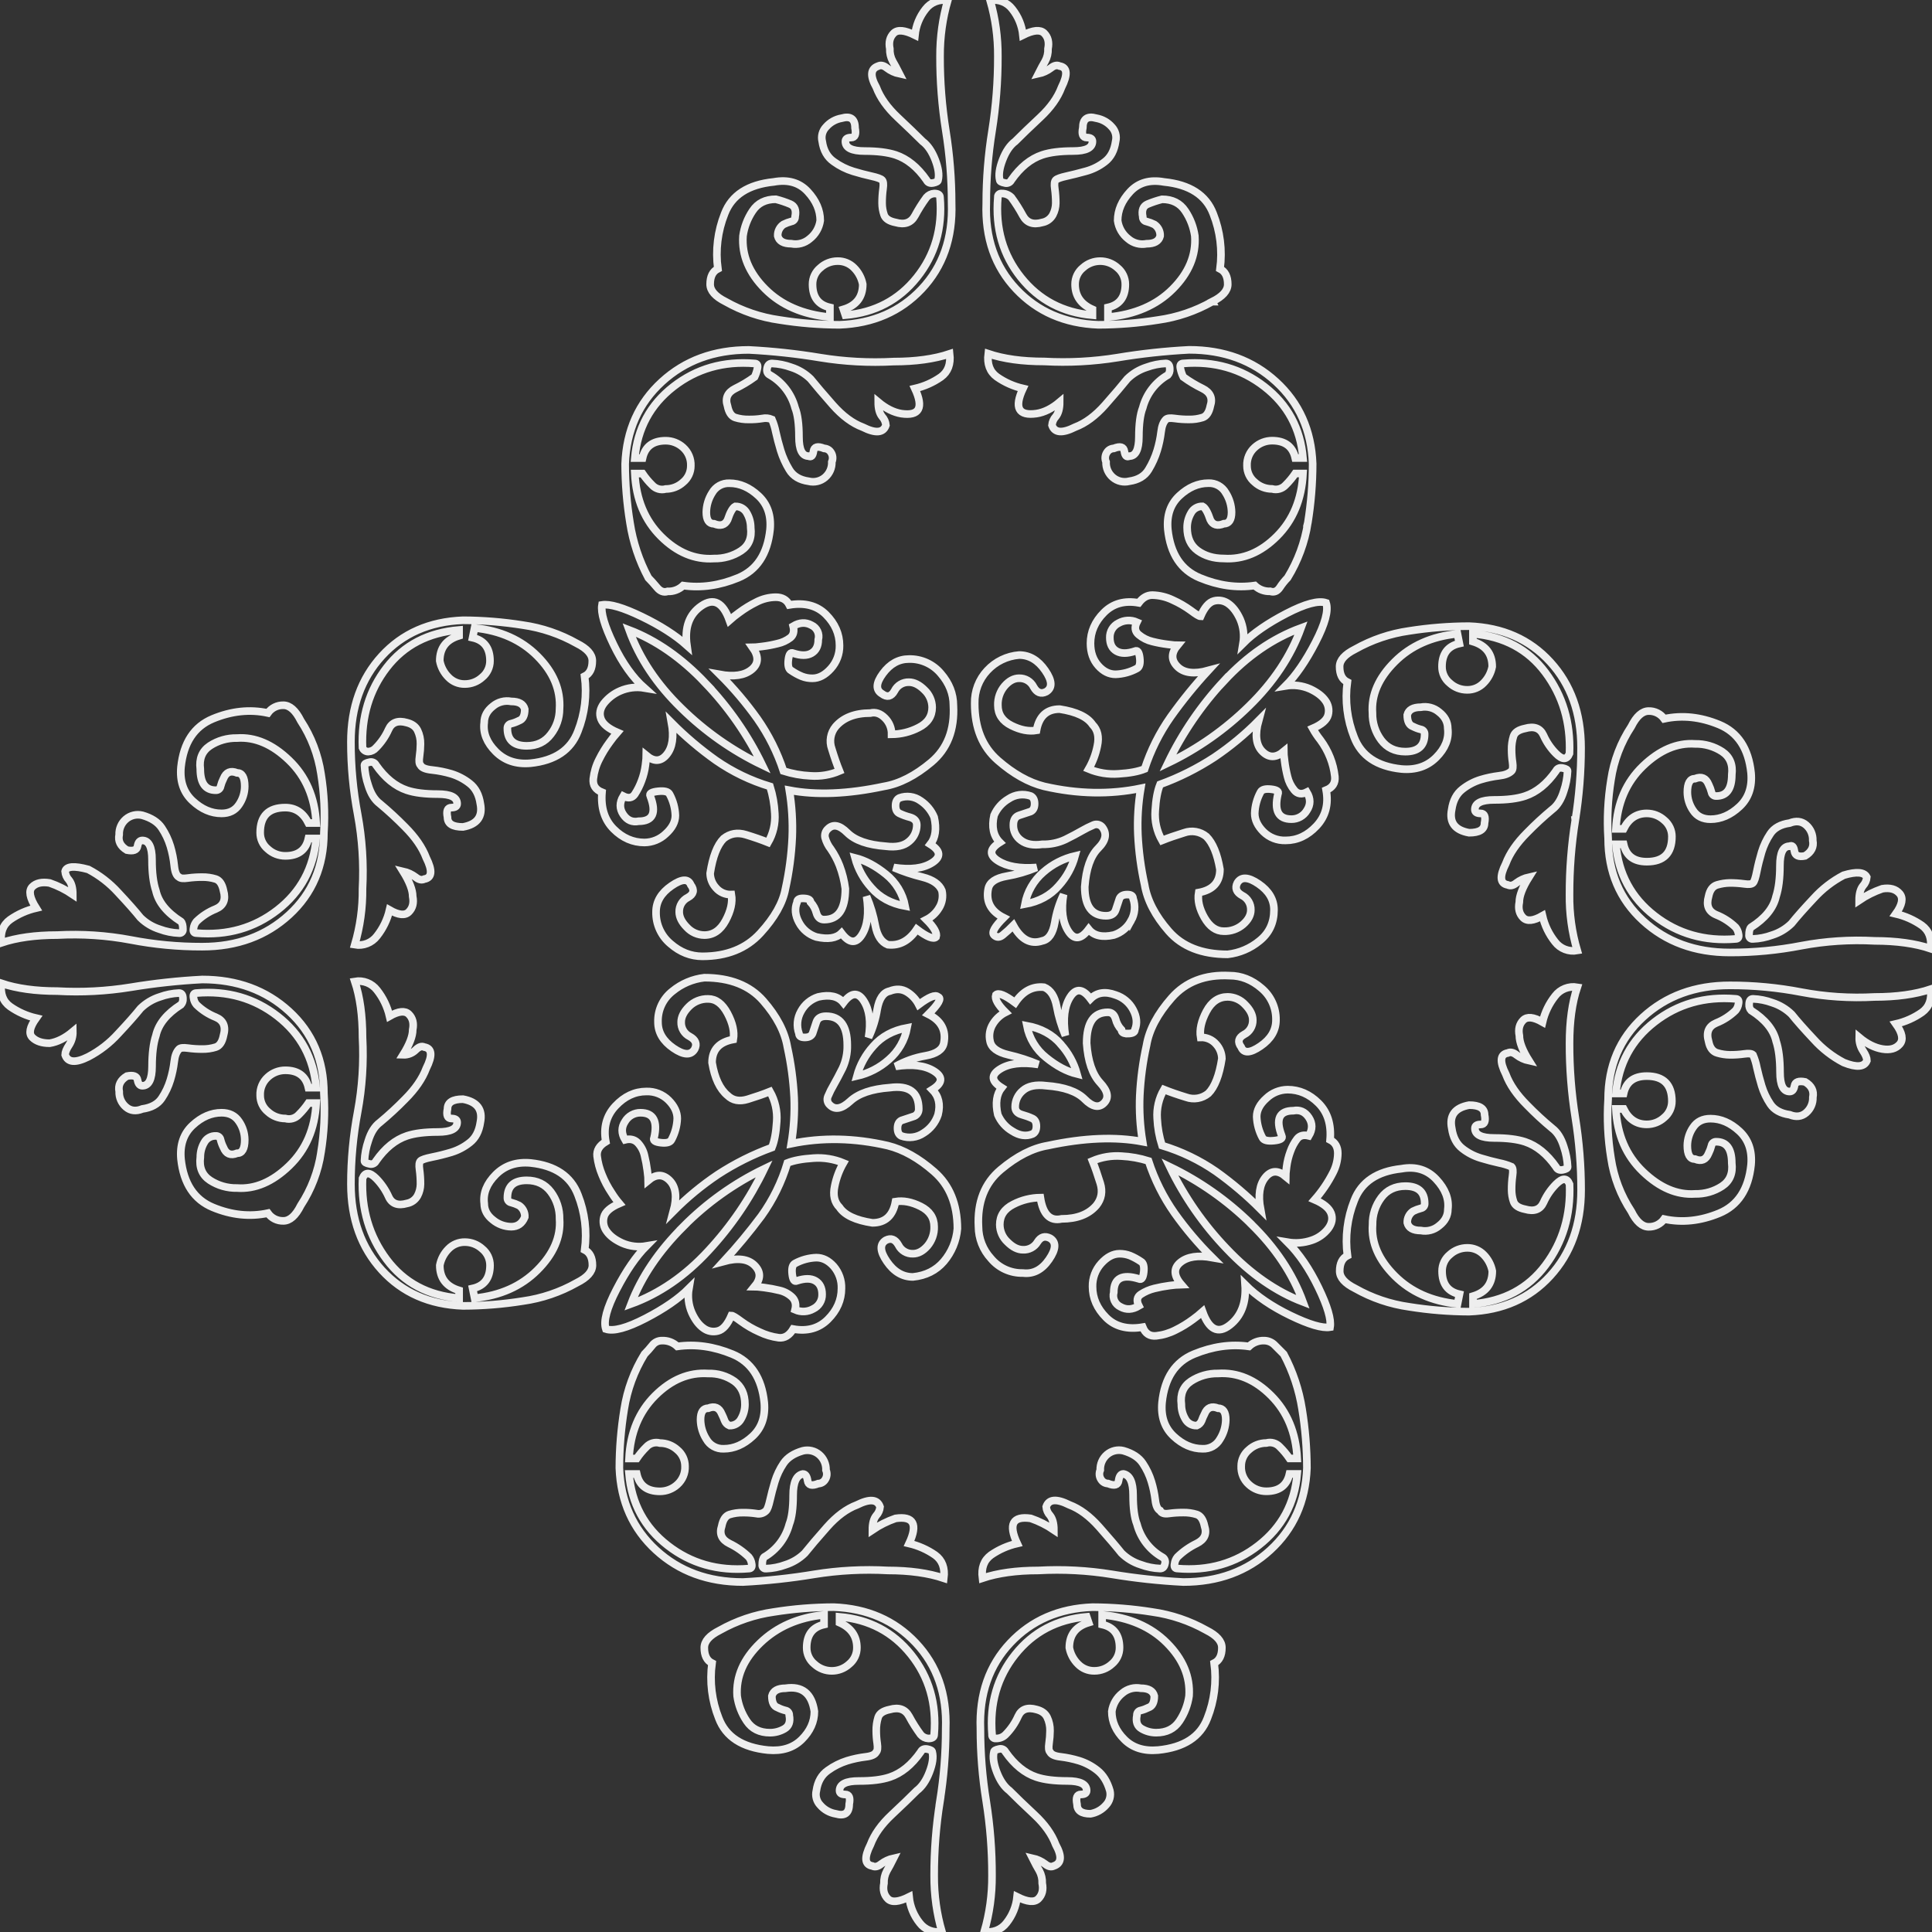 <?xml version="1.0" encoding="utf-8"?>
<!-- Generator: Adobe Illustrator 16.0.0, SVG Export Plug-In . SVG Version: 6.00 Build 0)  -->
<!DOCTYPE svg PUBLIC "-//W3C//DTD SVG 1.1//EN" "http://www.w3.org/Graphics/SVG/1.1/DTD/svg11.dtd">
<svg version="1.1" id="Layer_1" xmlns="http://www.w3.org/2000/svg" xmlns:xlink="http://www.w3.org/1999/xlink" x="0px" y="0px"
	 width="254px" height="254px" viewBox="0 0 254 254" enable-background="new 0 0 254 254" xml:space="preserve">
<rect x="0" y="0" width="254" height="254" fill="#333333" stroke="none"/>
<path stroke="#eee" stroke-width="1" fill="none" d="M38.014,120.268c-3.052,2.795-6.861,4.191-11.428,4.191c-3.152,0.008-6.299-0.289-9.395-0.887
	c-3.178-0.598-6.417-0.811-9.646-0.637c-2.883,0-5.338,0.34-7.365,1.018c-0.169-1.354,0.212-2.367,1.144-3.045
	c1.034-0.723,2.198-1.24,3.428-1.525c-0.851-1.35-1.018-2.283-0.508-2.793s1.271-0.676,2.284-0.508
	c1.077,0.371,2.102,0.883,3.045,1.521c0-0.844-0.168-1.479-0.505-1.904c-0.294-0.311-0.474-0.713-0.508-1.141
	c0.168-0.674,1.183-0.76,3.046-0.256c1.48,0.777,2.813,1.809,3.937,3.049c1.27,1.355,2.243,2.455,2.92,3.299
	c0.713,0.701,1.583,1.223,2.538,1.521c0.814,0.303,1.672,0.473,2.54,0.508c0.245,0.035,0.473-0.137,0.508-0.383
	c0.006-0.041,0.006-0.082,0-0.125c0-0.504-0.089-0.844-0.257-1.014c-1.862-1.182-2.961-2.541-3.299-4.064
	c-0.342-1.014-0.511-2.367-0.508-4.061c0-1.689-0.426-2.539-1.271-2.539c-0.342,0-0.552,0.254-0.635,0.762
	c-0.084,0.508-0.553,0.678-1.397,0.508c-0.848-0.508-1.186-1.182-1.015-2.033c-0.031-0.779,0.297-1.529,0.892-2.035
	c0.596-0.506,1.399-0.695,2.158-0.506c1.181,0.34,2.032,0.887,2.54,1.65c0.498,0.744,0.882,1.557,1.141,2.412
	c0.249,0.83,0.419,1.68,0.508,2.541c0.084,0.848,0.293,1.355,0.636,1.523c0.167,0.168,0.548,0.211,1.141,0.125
	c0.631-0.086,1.268-0.129,1.904-0.125c0.603-0.01,1.203,0.076,1.779,0.254c0.505,0.172,0.845,0.676,1.015,1.521
	c0.337,1.186-0.001,1.99-1.015,2.414c-0.947,0.379-1.811,0.939-2.54,1.652c-0.209,0.254-0.341,0.561-0.382,0.887
	c-0.087,0.426,0.039,0.635,0.382,0.635c4.063,0.342,7.618-0.674,10.663-3.045c3.046-2.371,4.738-5.504,5.078-9.395h-1.018
	c-0.338,1.523-1.354,2.283-3.045,2.283c-0.846,0.002-1.662-0.314-2.284-0.887c-0.648-0.527-1.021-1.322-1.016-2.158
	c0-2.197,1.1-3.299,3.3-3.301c1.354,0,2.368,0.678,3.045,2.031h1.018c-0.172-3.385-1.357-6.135-3.556-8.25
	c-2.197-2.117-4.483-3.09-6.856-2.922c-1.261-0.027-2.499,0.328-3.556,1.018c-1.015,0.678-1.437,1.693-1.267,3.045
	c0,1.861,0.673,2.793,2.033,2.793c0.311,0.021,0.587-0.199,0.633-0.508c0.09-0.35,0.219-0.691,0.382-1.014
	c0.337-0.846,0.93-1.1,1.776-0.762c0.676,0,1.018,0.594,1.018,1.775c-0.005,0.863-0.27,1.705-0.761,2.416
	c-0.51,0.762-1.271,1.143-2.284,1.141c-1.36,0-2.627-0.547-3.812-1.65c-1.186-1.105-1.692-2.578-1.522-4.443
	c0.337-3.213,1.733-5.328,4.19-6.348c2.457-1.018,4.869-1.271,7.236-0.76c0.466-0.658,1.228-1.039,2.033-1.018
	c0.845,0,1.606,0.68,2.283,2.031c1.383,2.109,2.292,4.492,2.666,6.986c0.417,2.559,0.544,5.156,0.38,7.742
	C42.583,113.879,41.059,117.475,38.014,120.268z M42.205,151.498c-0.373,2.492-1.282,4.875-2.666,6.984
	c-0.677,1.355-1.438,2.027-2.283,2.027c-0.805,0.023-1.567-0.357-2.033-1.016c-2.373,0.51-4.785,0.256-7.236-0.76
	c-2.451-1.018-3.848-3.133-4.19-6.348c-0.17-1.863,0.338-3.344,1.522-4.441c1.185-1.1,2.455-1.65,3.812-1.652
	c1.015,0,1.776,0.381,2.284,1.141c0.49,0.711,0.755,1.553,0.761,2.416c0,1.188-0.342,1.775-1.018,1.775
	c-0.847,0.342-1.439,0.088-1.776-0.762c-0.165-0.322-0.293-0.662-0.382-1.014c-0.047-0.309-0.322-0.529-0.633-0.508
	c-0.637-0.023-1.23,0.322-1.525,0.887c-0.334,0.578-0.508,1.236-0.505,1.904c-0.173,1.357,0.25,2.371,1.267,3.045
	c1.056,0.689,2.295,1.043,3.555,1.016c2.37,0.172,4.656-0.801,6.857-2.92s3.386-4.869,3.555-8.252h-1.017
	c-0.372,0.549-0.797,1.059-1.267,1.523c-0.45,0.492-1.138,0.688-1.779,0.508c-0.846,0.002-1.661-0.314-2.284-0.887
	c-0.646-0.527-1.021-1.316-1.018-2.15c-0.043-0.916,0.33-1.803,1.016-2.414c0.624-0.57,1.438-0.887,2.284-0.887
	c1.69,0,2.705,0.762,3.045,2.285h1.018c-0.342-3.893-2.034-7.023-5.078-9.396c-3.044-2.371-6.599-3.387-10.663-3.045
	c-0.343,0-0.466,0.215-0.382,0.637c0.039,0.326,0.172,0.633,0.382,0.887c0.729,0.713,1.592,1.275,2.54,1.65
	c1.015,0.426,1.354,1.23,1.015,2.414c-0.169,0.848-0.507,1.355-1.015,1.523c-0.576,0.18-1.177,0.264-1.779,0.254
	c-0.637,0.004-1.273-0.039-1.904-0.127c-0.594-0.082-0.974-0.039-1.141,0.127c-0.343,0.342-0.552,0.887-0.636,1.65
	c-0.098,0.818-0.268,1.627-0.508,2.414c-0.258,0.857-0.643,1.67-1.141,2.412c-0.508,0.762-1.359,1.23-2.54,1.396
	c-0.848,0.344-1.567,0.254-2.158-0.254c-0.593-0.504-0.92-1.254-0.888-2.031c-0.169-0.846,0.17-1.521,1.016-2.033
	c0.845-0.168,1.311,0,1.396,0.508c0.087,0.508,0.294,0.762,0.636,0.762c0.845,0,1.269-0.848,1.271-2.541s0.172-3.047,0.508-4.061
	c0.337-1.521,1.437-2.877,3.299-4.063c0.185-0.209,0.276-0.482,0.256-0.762c0-0.508-0.172-0.762-0.507-0.762
	c-0.868,0.037-1.726,0.209-2.541,0.508c-0.953,0.303-1.822,0.824-2.537,1.523c-0.679,0.848-1.651,1.947-2.92,3.299
	c-1.12,1.242-2.454,2.275-3.938,3.049c-1.691,0.846-2.707,0.762-3.045-0.258c0-0.336,0.167-0.76,0.508-1.27
	c0.342-0.529,0.517-1.148,0.503-1.777c-1.016,0.85-2.03,1.357-3.046,1.523c-1.015,0-1.776-0.254-2.284-0.762
	s-0.338-1.354,0.508-2.539c-1.23-0.281-2.395-0.799-3.428-1.523c-0.931-0.674-1.312-1.689-1.143-3.047
	c2.031,0.68,4.486,1.018,7.364,1.018c3.225,0.18,6.458,0.008,9.646-0.508c3.109-0.514,6.246-0.854,9.395-1.018
	c4.569,0,8.378,1.398,11.425,4.191c3.047,2.795,4.57,6.391,4.57,10.793c0.163,2.584,0.035,5.18-0.382,7.736L42.205,151.498z
	 M76.859,88.912c0.327,2.449,0.021,4.939-0.887,7.236c-0.932,2.457-3.005,3.855-6.222,4.191c-1.862,0.17-3.386-0.338-4.57-1.521
	c-1.185-1.186-1.692-2.455-1.524-3.809c0-0.844,0.381-1.563,1.143-2.158c0.666-0.566,1.554-0.801,2.412-0.635
	c1.018,0,1.606,0.342,1.779,1.016c0,0.85-0.254,1.355-0.762,1.521c-0.323,0.166-0.665,0.295-1.018,0.383
	c-0.309,0.047-0.528,0.324-0.505,0.635c0,1.523,0.846,2.285,2.538,2.285c1.354,0,2.412-0.508,3.176-1.523
	c0.735-0.943,1.137-2.105,1.141-3.301c0.168-2.539-0.806-4.867-2.92-6.984c-2.114-2.119-4.864-3.348-8.251-3.684l-0.257,1.271
	c1.523,0.34,2.285,1.355,2.287,3.045c0.005,0.836-0.369,1.629-1.018,2.158c-0.622,0.574-1.438,0.893-2.284,0.891
	c-0.813,0.018-1.595-0.307-2.158-0.891c-0.593-0.586-0.992-1.34-1.144-2.158c0-1.691,0.847-2.791,2.54-3.299V82.82
	c-4.063,0.342-7.237,1.992-9.521,4.951c-2.283,2.961-3.342,6.473-3.176,10.535c0.124,0.313,0.427,0.514,0.762,0.508
	c0.394-0.023,0.761-0.207,1.018-0.508c0.69-0.697,1.25-1.514,1.65-2.412c0.419-0.93,1.228-1.227,2.412-0.887
	c0.676,0.17,1.144,0.506,1.397,1.016c0.265,0.555,0.396,1.164,0.382,1.779c-0.004,0.553-0.046,1.104-0.126,1.65
	c-0.089,0.594-0.047,0.975,0.126,1.141c0.167,0.342,0.673,0.553,1.522,0.637c0.86,0.09,1.71,0.26,2.538,0.506
	c0.877,0.271,1.695,0.701,2.414,1.271c0.762,0.594,1.225,1.484,1.397,2.664c0.337,1.695-0.425,2.711-2.284,3.047
	c-1.36,0-2.033-0.42-2.033-1.27c-0.172-0.846,0-1.271,0.506-1.271c0.505,0,0.764-0.168,0.764-0.508c0-0.846-0.85-1.268-2.54-1.268
	s-3.046-0.166-4.063-0.508c-1.522-0.508-2.876-1.609-4.061-3.301c-0.159-0.33-0.538-0.492-0.887-0.379
	c-0.426,0.086-0.636,0.213-0.636,0.379c0.039,0.908,0.209,1.807,0.505,2.666c0.339,1.104,0.847,1.908,1.523,2.412
	c1.15,0.961,2.252,1.977,3.301,3.047c1.354,1.357,2.285,2.711,2.794,4.061c0.845,1.695,0.76,2.627-0.253,2.795
	c-0.342,0.172-0.723,0.088-1.144-0.254c-0.49-0.367-1.053-0.627-1.65-0.762c0.844,1.357,1.266,2.457,1.266,3.299
	c0.168,0.852,0,1.523-0.505,2.033s-1.359,0.426-2.54-0.254c-0.289,1.25-0.854,2.42-1.65,3.426c-0.682,0.898-1.81,1.34-2.92,1.141
	c0.702-2.391,1.044-4.871,1.015-7.363c0.176-3.271-0.038-6.555-0.636-9.777c-0.594-3.139-0.891-6.326-0.887-9.521
	c0-4.568,1.354-8.334,4.063-11.297c2.709-2.961,6.264-4.527,10.664-4.697c2.637,0.01,5.269,0.221,7.872,0.635
	c2.498,0.355,4.908,1.172,7.105,2.412c1.354,0.678,2.031,1.439,2.033,2.285C77.875,87.904,77.532,88.578,76.859,88.912z
	 M75.841,168.639c-2.195,1.244-4.606,2.063-7.105,2.412c-2.604,0.416-5.235,0.629-7.872,0.635c-4.405-0.168-7.96-1.734-10.664-4.697
	c-2.703-2.965-4.058-6.73-4.063-11.297c-0.003-3.195,0.294-6.383,0.887-9.521c0.598-3.223,0.812-6.506,0.636-9.779
	c0-2.875-0.338-5.33-1.015-7.361c1.11-0.195,2.236,0.244,2.92,1.141c0.796,1.008,1.359,2.178,1.65,3.428
	c1.181-0.674,2.032-0.762,2.54-0.254s0.673,1.188,0.505,2.033c0,0.848-0.422,1.947-1.267,3.299c0.615,0.023,1.212-0.205,1.651-0.637
	c0.421-0.42,0.802-0.547,1.143-0.379c1.016,0.17,1.101,1.102,0.254,2.795c-0.509,1.355-1.44,2.709-2.794,4.061
	c-1.046,1.072-2.147,2.09-3.301,3.047c-0.678,0.506-1.186,1.313-1.523,2.412c-0.295,0.857-0.466,1.752-0.507,2.656
	c0,0.17,0.209,0.297,0.636,0.379c0.349,0.119,0.73-0.045,0.887-0.379c1.181-1.689,2.534-2.791,4.061-3.301
	c1.018-0.338,2.368-0.508,4.063-0.508c1.695,0,2.54-0.42,2.54-1.268c0-0.34-0.256-0.506-0.764-0.506
	c-0.507,0-0.677-0.42-0.505-1.271c0-0.846,0.673-1.271,2.032-1.271c1.863,0.342,2.624,1.357,2.284,3.047
	c-0.172,1.186-0.636,2.074-1.396,2.664c-0.719,0.57-1.537,1.002-2.415,1.271c-0.847,0.254-1.692,0.465-2.537,0.635
	c-0.846,0.17-1.355,0.344-1.523,0.508c-0.167,0.166-0.214,0.553-0.125,1.141c0.086,0.631,0.128,1.268,0.125,1.904
	c-0.005,0.531-0.136,1.053-0.382,1.523c-0.286,0.533-0.801,0.908-1.396,1.016c-1.186,0.342-1.991,0.047-2.412-0.887
	c-0.403-0.896-0.962-1.713-1.651-2.412c-0.85-0.846-1.438-0.846-1.778,0c-0.168,4.064,0.892,7.623,3.178,10.674
	c2.287,3.053,5.46,4.744,9.521,5.078v-1.018c-1.694-0.508-2.541-1.607-2.54-3.299c0.153-0.818,0.553-1.57,1.144-2.158
	c0.564-0.582,1.347-0.906,2.158-0.893c0.846,0.002,1.66,0.32,2.284,0.893c0.646,0.529,1.021,1.322,1.018,2.158
	c0,1.691-0.763,2.707-2.287,3.045l0.257,1.271c3.382-0.338,6.132-1.566,8.251-3.684s3.092-4.359,2.92-6.727
	c0.024-1.277-0.377-2.529-1.141-3.555c-0.763-1.016-1.821-1.521-3.176-1.521c-1.692,0-2.538,0.76-2.538,2.283
	c-0.024,0.311,0.196,0.588,0.505,0.635c0.352,0.094,0.692,0.221,1.018,0.383c0.507,0.336,0.797,0.916,0.762,1.523
	c-0.342,0.846-0.935,1.27-1.779,1.27c-0.882-0.012-1.733-0.326-2.412-0.891c-0.762-0.59-1.143-1.311-1.143-2.158
	c-0.17-1.352,0.339-2.619,1.524-3.807c1.187-1.188,2.712-1.695,4.577-1.523c3.214,0.342,5.287,1.738,6.222,4.191
	c0.908,2.297,1.213,4.787,0.887,7.236c0.673,0.342,1.016,1.016,1.016,2.033C77.876,167.201,77.197,167.961,75.841,168.639z
	 M122.433,100.213c-2.117,1.775-4.191,2.832-6.222,3.172c-4.737,1.012-8.884,1.18-12.439,0.508c0.339,2.057,0.467,4.141,0.382,6.223
	c-0.106,2.262-0.405,4.512-0.892,6.725c-0.339,1.863-1.438,3.811-3.3,5.84c-1.86,2.031-4.401,3.047-7.62,3.049
	c-1.522,0-2.92-0.547-4.191-1.652c-1.238-1.033-1.938-2.576-1.901-4.189c0-1.354,0.673-2.494,2.032-3.428s2.195-0.971,2.538-0.125
	c0.509,0.678,0.382,1.229-0.38,1.652c-0.721,0.355-1.168,1.1-1.144,1.902c0,0.678,0.339,1.355,1.016,2.033
	c0.589,0.639,1.417,1.006,2.286,1.014c1.182,0,2.112-0.633,2.794-1.902c0.682-1.268,0.937-2.41,0.764-3.426
	c-0.778,0.033-1.528-0.295-2.032-0.889c-0.479-0.52-0.751-1.197-0.762-1.904c0.337-2.197,0.929-3.721,1.776-4.57
	c0.845-0.674,1.818-0.844,2.92-0.508c1.103,0.338,2.075,0.676,2.92,1.016c0.668-1.152,0.977-2.477,0.887-3.807
	c-0.06-1.207-0.272-2.402-0.633-3.555c-2.536-0.76-4.936-1.916-7.111-3.426c-2.084-1.48-4.037-3.137-5.839-4.951
	c0.337,1.861,0.125,3.26-0.636,4.189c-0.761,0.932-1.649,0.975-2.666,0.129c0,0.17-0.042,0.594-0.126,1.268
	c-0.089,0.693-0.259,1.377-0.507,2.031c-0.228,0.625-0.525,1.223-0.888,1.779c-0.342,0.506-0.85,0.594-1.522,0.254
	c-0.508,0.85-0.508,1.65,0,2.412s1.181,1.059,2.032,0.891c1.863,0,2.371-1.1,1.523-3.301c-0.173-0.338,0.167-0.547,1.015-0.635
	c0.848-0.09,1.353,0.041,1.522,0.381c0.468,0.859,0.728,1.816,0.762,2.795c0,0.848-0.422,1.65-1.267,2.412
	c-0.752,0.721-1.751,1.129-2.794,1.141c-1.522,0-2.883-0.59-4.063-1.777c-1.181-1.188-1.693-2.793-1.523-4.824
	c-0.851-0.336-1.231-0.928-1.143-1.775c0.097-0.887,0.354-1.748,0.761-2.541c0.397-0.801,0.865-1.564,1.397-2.283
	c0.313-0.441,0.649-0.865,1.006-1.271c-1.186-0.506-1.905-1.1-2.158-1.777c-0.256-0.676-0.126-1.352,0.379-2.031
	c0.57-0.723,1.313-1.291,2.159-1.652c0.999-0.43,2.102-0.563,3.176-0.381c-1.523-1.352-2.878-3.256-4.063-5.715
	c-1.186-2.457-1.691-4.193-1.516-5.207c1.016-0.168,2.75,0.34,5.204,1.521c2.454,1.184,4.442,2.453,5.965,3.813
	c-0.339-2.371,0.297-4.105,1.904-5.207c1.608-1.1,2.835-0.465,3.682,1.904c0.404-0.359,0.829-0.699,1.271-1.014
	c0.717-0.535,1.481-1.004,2.284-1.398c0.785-0.408,1.655-0.625,2.54-0.635c0.846,0,1.435,0.342,1.776,1.016
	c2.032-0.338,3.641,0.086,4.824,1.271c1.181,1.188,1.777,2.537,1.777,4.063c0.022,1.123-0.386,2.213-1.142,3.045
	c-0.761,0.848-1.569,1.271-2.414,1.271c-0.478,0.006-0.952-0.08-1.397-0.256c-0.491-0.203-0.959-0.459-1.396-0.762
	c-0.34-0.168-0.466-0.635-0.38-1.396s0.294-1.055,0.636-0.887c1.016,0.34,1.819,0.34,2.412,0c0.593-0.342,0.889-0.934,0.888-1.777
	c0.207-0.766-0.168-1.57-0.888-1.904c-0.761-0.42-1.566-0.383-2.412,0.125c0.168,0.678,0.037,1.188-0.382,1.523
	c-0.488,0.371-1.052,0.631-1.65,0.762c-0.669,0.17-1.348,0.297-2.033,0.381c-0.677,0.086-1.104,0.127-1.271,0.127
	c0.844,1.186,0.802,2.158-0.126,2.918c-0.932,0.762-2.328,0.977-4.191,0.637c1.813,1.803,3.469,3.758,4.953,5.84
	c1.472,2.104,2.627,4.414,3.427,6.854c1.152,0.367,2.348,0.58,3.556,0.637c1.301,0.094,2.606-0.123,3.807-0.637
	c-0.342-0.844-0.68-1.818-1.016-2.92c-0.359-0.994-0.167-2.105,0.508-2.92c1.015-1.18,2.539-1.773,4.57-1.775
	c0.674-0.168,1.309,0.043,1.904,0.635c0.58,0.568,0.9,1.348,0.888,2.158c1.238-0.012,2.456-0.314,3.555-0.887
	c1.181-0.592,1.776-1.48,1.776-2.666c-0.012-0.867-0.378-1.693-1.015-2.283c-0.678-0.676-1.359-1.018-2.032-1.018
	c-0.805-0.027-1.55,0.42-1.905,1.143c-0.425,0.762-0.976,0.889-1.65,0.379c-0.85-0.504-0.806-1.396,0.126-2.662
	c0.931-1.268,2.072-1.904,3.427-1.904c1.614-0.037,3.156,0.664,4.191,1.904c1.097,1.268,1.647,2.664,1.65,4.189
	C125.517,95.943,124.547,98.436,122.433,100.213z M124.083,165.844c-1.015,1.186-2.368,1.863-4.061,2.033
	c-1.357,0-2.5-0.678-3.427-2.033s-0.969-2.285-0.126-2.793c0.674-0.338,1.224-0.125,1.65,0.635c0.355,0.723,1.101,1.168,1.905,1.141
	c0.673,0,1.309-0.338,1.902-1.014c0.601-0.707,0.917-1.611,0.887-2.539c0-1.186-0.594-2.072-1.776-2.666s-2.284-0.801-3.302-0.635
	c-0.338,1.861-1.354,2.793-3.045,2.793c-2.201-0.336-3.641-1.014-4.317-2.031c-0.678-0.676-0.89-1.607-0.636-2.795
	c0.213-1.07,0.599-2.1,1.144-3.045c-1.244-0.518-2.593-0.736-3.938-0.637c-1.438,0.09-2.58,0.301-3.425,0.637
	c-0.746,2.502-1.904,4.863-3.427,6.984c-1.547,2.074-3.202,4.064-4.957,5.965c1.862-0.508,3.217-0.34,4.063,0.508
	c0.847,0.848,0.847,1.779,0,2.795c0.168,0,0.589,0.045,1.271,0.127c0.683,0.088,1.359,0.215,2.028,0.379
	c0.62,0.143,1.191,0.449,1.652,0.889c0.421,0.424,0.548,0.977,0.38,1.652c0.778,0.344,1.675,0.297,2.412-0.129
	c0.723-0.354,1.17-1.098,1.144-1.9c0-0.846-0.299-1.438-0.888-1.779s-1.396-0.338-2.414,0c-0.34,0.172-0.55-0.127-0.634-0.887
	c-0.083-0.762,0.038-1.225,0.38-1.398c0.86-0.465,1.816-0.727,2.794-0.76c0.845,0,1.605,0.381,2.284,1.143
	c0.693,0.809,1.058,1.848,1.02,2.912c0,1.523-0.596,2.881-1.778,4.061c-1.184,1.182-2.711,1.611-4.57,1.271
	c-0.51,0.852-1.145,1.232-1.905,1.143c-0.881-0.119-1.737-0.375-2.537-0.76c-0.854-0.377-1.663-0.846-2.415-1.398
	c-0.678-0.508-1.104-0.762-1.267-0.762c-0.509,1.188-1.102,1.865-1.778,2.033c-0.66,0.174-1.363,0.033-1.905-0.381
	c-0.594-0.422-1.102-1.1-1.522-2.033c-0.433-0.998-0.564-2.102-0.379-3.174c-1.357,1.357-3.262,2.668-5.714,3.936
	c-2.453,1.266-4.188,1.732-5.204,1.396c-0.341-1.016,0.124-2.75,1.397-5.203c1.272-2.455,2.583-4.359,3.933-5.717
	c-1.072,0.184-2.175,0.053-3.174-0.379c-0.932-0.422-1.611-0.932-2.032-1.525c-0.415-0.541-0.557-1.242-0.382-1.902
	c0.167-0.676,0.845-1.268,2.032-1.779c-0.372-0.439-0.712-0.906-1.016-1.396c-0.508-0.756-0.934-1.564-1.271-2.412
	c-0.322-0.771-0.536-1.582-0.636-2.412c-0.086-0.762,0.296-1.396,1.143-1.904c-0.341-1.863,0.081-3.428,1.267-4.695
	c1.187-1.27,2.541-1.904,4.063-1.906c1.089-0.037,2.145,0.375,2.92,1.143c0.762,0.764,1.143,1.568,1.143,2.414
	c-0.035,0.977-0.296,1.934-0.761,2.793c-0.173,0.342-0.636,0.467-1.397,0.381c-0.762-0.088-1.06-0.295-0.892-0.637
	c0.509-2.195-0.083-3.295-1.776-3.299c-0.833-0.01-1.608,0.424-2.033,1.141c-0.507,0.762-0.507,1.57,0,2.414
	c0.676-0.168,1.228-0.039,1.651,0.381c0.44,0.459,0.749,1.029,0.892,1.65c0.165,0.67,0.291,1.348,0.38,2.031
	c0.083,0.678,0.125,1.105,0.125,1.271c1.017-0.844,1.948-0.844,2.794,0c0.847,0.846,1.016,2.199,0.508,4.064
	c1.782-1.797,3.738-3.414,5.84-4.824c2.226-1.453,4.611-2.646,7.11-3.557c0.337-0.844,0.549-1.986,0.636-3.428
	c0.098-1.369-0.211-2.738-0.888-3.934c-0.851,0.342-1.823,0.68-2.919,1.016c-1.097,0.334-1.983,0.168-2.662-0.5
	c-1.017-0.844-1.693-2.283-2.032-4.316c0-1.689,0.932-2.705,2.794-3.047c0.168-1.016-0.086-2.156-0.762-3.426
	c-0.675-1.268-1.521-1.902-2.54-1.904c-0.949-0.025-1.867,0.342-2.537,1.016c-0.679,0.68-1.018,1.357-1.018,2.033
	c-0.027,0.805,0.421,1.549,1.143,1.904c0.763,0.426,0.975,0.975,0.636,1.65c-0.508,0.85-1.438,0.805-2.794-0.125
	c-1.354-0.932-2.032-2.072-2.032-3.428c-0.053-1.58,0.655-3.09,1.904-4.061c1.196-0.984,2.651-1.604,4.191-1.779
	c3.382,0,5.962,1.016,7.741,3.045c1.778,2.031,2.837,4.059,3.176,6.084c0.479,2.172,0.774,4.381,0.887,6.602
	c0.084,2.039-0.044,4.08-0.382,6.094c4.063-0.846,8.296-0.76,12.696,0.256c2.032,0.506,4.063,1.646,6.093,3.424
	s3.05,4.273,3.058,7.49C125.741,163.117,125.116,164.627,124.083,165.844z M116.719,206.467c-3.225-0.178-6.458-0.008-9.646,0.506
	c-3.11,0.516-6.247,0.855-9.396,1.016c-4.57,0-8.379-1.396-11.425-4.191c-3.045-2.793-4.653-6.389-4.824-10.789
	c0.004-2.594,0.217-5.184,0.636-7.744c0.398-2.564,1.305-5.025,2.666-7.236c0.358-0.361,0.697-0.744,1.016-1.143
	c0.298-0.402,0.77-0.639,1.271-0.635c0.754-0.035,1.488,0.24,2.033,0.76c2.368-0.336,4.78,0.004,7.236,1.018
	c2.455,1.016,3.853,3.131,4.19,6.348c0.165,1.863-0.344,3.344-1.524,4.443c-1.186,1.104-2.454,1.65-3.808,1.65
	c-0.94,0.041-1.824-0.449-2.283-1.271c-0.483-0.76-0.746-1.639-0.762-2.539c0-1.016,0.338-1.521,1.015-1.521
	c0.845-0.338,1.438-0.084,1.779,0.762c0.145,0.287,0.271,0.584,0.38,0.887c0.115,0.289,0.346,0.52,0.635,0.635
	c0.637,0.023,1.229-0.322,1.523-0.887c0.335-0.578,0.51-1.236,0.507-1.904c0-1.354-0.465-2.367-1.396-3.045
	c-1.006-0.699-2.21-1.055-3.435-1.014c-2.537-0.168-4.866,0.807-6.984,2.92c-2.119,2.113-3.261,4.865-3.425,8.256h1.015
	c0.372-0.549,0.798-1.059,1.271-1.521c0.449-0.492,1.136-0.688,1.776-0.508c0.846,0,1.661,0.316,2.286,0.887
	c0.645,0.531,1.017,1.322,1.016,2.158c0.041,0.916-0.332,1.803-1.016,2.414c-0.624,0.572-1.439,0.889-2.286,0.887
	c-1.691,0-2.707-0.762-3.045-2.283h-1.016c0.337,3.895,2.029,7.025,5.078,9.395s6.603,3.383,10.663,3.045
	c0.338,0,0.466-0.209,0.38-0.635c-0.043-0.326-0.174-0.633-0.38-0.887c-0.747-0.725-1.605-1.324-2.542-1.775
	c-1.016-0.506-1.355-1.271-1.016-2.283c0.168-0.846,0.507-1.352,1.016-1.523c0.576-0.178,1.176-0.264,1.778-0.254
	c0.595-0.006,1.189,0.037,1.777,0.127c0.461,0.1,0.941-0.045,1.271-0.383c0.168-0.168,0.338-0.635,0.508-1.396
	s0.38-1.561,0.634-2.412c0.259-0.857,0.645-1.67,1.143-2.412c0.51-0.762,1.356-1.314,2.54-1.654
	c0.759-0.189,1.563-0.002,2.158,0.504c0.589,0.508,0.916,1.256,0.888,2.033c0.179,0.416,0.131,0.896-0.126,1.27
	c-0.195,0.307-0.529,0.496-0.892,0.506c-0.848,0.342-1.313,0.215-1.397-0.379c-0.083-0.596-0.295-0.891-0.633-0.887
	c-0.85,0.17-1.271,1.102-1.271,2.793c0,1.693-0.172,2.967-0.508,3.813c-0.479,1.82-1.667,3.375-3.299,4.316
	c-0.172,0.17-0.256,0.504-0.256,1.014c-0.036,0.246,0.133,0.473,0.377,0.508c0.043,0.008,0.087,0.008,0.131,0
	c0.867-0.033,1.725-0.203,2.54-0.504c0.955-0.301,1.825-0.822,2.54-1.523c0.674-0.844,1.646-1.986,2.92-3.428
	c1.272-1.439,2.584-2.412,3.935-2.92c1.69-0.844,2.706-0.758,3.048,0.258c-0.037,0.426-0.216,0.826-0.508,1.141
	c-0.34,0.418-0.503,1.047-0.503,1.893c0.944-0.639,1.968-1.15,3.045-1.523c2.37-0.338,2.964,0.762,1.779,3.299
	c1.229,0.287,2.392,0.805,3.427,1.523c0.932,0.678,1.312,1.693,1.142,3.047C122.052,206.809,119.597,206.469,116.719,206.467z
	 M123.705,49.561c-1.033,0.723-2.195,1.238-3.423,1.521c1.181,2.539,0.588,3.639-1.779,3.301c-1.015-0.168-2.03-0.676-3.045-1.523
	c0,0.85,0.168,1.486,0.508,1.904c0.29,0.314,0.469,0.715,0.507,1.141c-0.341,1.018-1.357,1.104-3.047,0.256
	c-1.357-0.508-2.669-1.482-3.936-2.918c-1.267-1.438-2.241-2.58-2.924-3.428c-0.717-0.699-1.587-1.221-2.54-1.523
	c-0.815-0.299-1.671-0.469-2.538-0.508c-0.343,0-0.552,0.215-0.636,0.637c-0.084,0.42,0.04,0.721,0.382,0.887
	c1.632,0.941,2.82,2.494,3.299,4.316c0.338,0.85,0.508,2.121,0.508,3.811c0,1.691,0.422,2.531,1.271,2.531
	c0.338,0.17,0.547-0.039,0.633-0.635c0.087-0.596,0.55-0.721,1.397-0.379c0.362,0.012,0.695,0.199,0.892,0.504
	c0.257,0.375,0.305,0.854,0.126,1.271c0.03,0.777-0.297,1.525-0.888,2.033c-0.595,0.51-1.399,0.701-2.16,0.512
	c-1.186-0.168-2.032-0.676-2.54-1.523c-0.486-0.795-0.87-1.648-1.144-2.539c-0.254-0.846-0.466-1.65-0.633-2.412
	c-0.11-0.568-0.28-1.121-0.508-1.654c-0.4-0.172-0.845-0.217-1.271-0.125c-0.587,0.092-1.182,0.135-1.776,0.125
	c-0.603,0.012-1.203-0.074-1.778-0.252c-0.506-0.168-0.848-0.676-1.016-1.523c-0.342-1.016,0-1.779,1.016-2.285
	c0.889-0.432,1.739-0.941,2.54-1.521c0.175-0.363,0.303-0.748,0.379-1.143c0.084-0.42-0.042-0.637-0.379-0.637
	c-4.063-0.336-7.618,0.678-10.664,3.045c-3.045,2.367-4.738,5.5-5.078,9.395h1.016c0.338-1.521,1.354-2.283,3.048-2.283
	c0.845,0.002,1.659,0.318,2.284,0.887c0.683,0.613,1.055,1.498,1.015,2.414c0.004,0.836-0.369,1.629-1.015,2.158
	c-0.624,0.572-1.438,0.889-2.284,0.889c-0.642,0.18-1.33-0.018-1.779-0.508c-0.474-0.465-0.899-0.975-1.271-1.523h-1.015
	c0.168,3.389,1.31,6.141,3.427,8.254s4.446,3.088,6.985,2.92c1.261,0.027,2.5-0.328,3.556-1.018
	c1.017-0.674,1.437-1.691,1.271-3.045c0.002-0.67-0.174-1.326-0.507-1.904c-0.295-0.564-0.888-0.91-1.523-0.889
	c-0.342,0.174-0.677,0.762-1.015,1.779c-0.342,0.678-0.935,0.848-1.779,0.506c-0.677,0-1.015-0.506-1.015-1.523
	c0.016-0.9,0.278-1.777,0.761-2.537c0.462-0.82,1.345-1.313,2.284-1.271c1.354,0,2.623,0.551,3.807,1.65
	c1.185,1.102,1.693,2.582,1.525,4.443c-0.342,3.217-1.738,5.332-4.19,6.346c-2.453,1.014-4.865,1.354-7.236,1.018
	c-0.545,0.521-1.28,0.797-2.033,0.762c-0.508,0.17-0.976,0-1.396-0.508c-0.422-0.508-0.806-0.932-1.144-1.271
	c-1.207-2.258-2.022-4.705-2.412-7.236c-0.419-2.559-0.632-5.148-0.636-7.744c0.169-4.404,1.779-8.004,4.829-10.797
	c3.05-2.795,6.858-4.191,11.425-4.191c3.148,0.162,6.285,0.5,9.395,1.016c3.189,0.52,6.426,0.693,9.653,0.518
	c2.876,0,5.33-0.338,7.362-1.018C125.013,47.875,124.631,48.891,123.705,49.561z M92.738,89.801
	c-3.135-3.301-6.479-5.629-10.03-6.986c1.354,3.727,3.639,7.152,6.854,10.283c3.117,3.066,6.721,5.598,10.664,7.49
	c-1.919-3.967-4.449-7.607-7.497-10.787H92.738z M89.818,161.279c-3.217,3.215-5.503,6.602-6.856,10.154
	c3.726-1.354,7.11-3.682,10.156-6.984c2.983-3.207,5.466-6.844,7.364-10.791c-3.967,1.91-7.577,4.488-10.673,7.617L89.818,161.279z
	 M123.579,236.811c-0.517,3.234-0.772,6.504-0.764,9.779c-0.007,1.273,0.079,2.545,0.256,3.807c0.17,1.201,0.424,2.389,0.762,3.555
	c-1.111,0.199-2.239-0.242-2.92-1.143c-0.786-0.982-1.271-2.172-1.396-3.426c-1.357,0.68-2.288,0.764-2.794,0.254
	c-0.508-0.508-0.678-1.18-0.508-2.033c-0.023-0.574,0.108-1.145,0.382-1.65c0.254-0.418,0.547-0.971,0.887-1.65
	c-0.599,0.131-1.162,0.391-1.65,0.762c-0.427,0.342-0.809,0.422-1.144,0.254c-1.015-0.168-1.104-1.1-0.254-2.795
	c0.508-1.352,1.435-2.666,2.794-3.934c1.36-1.27,2.452-2.328,3.3-3.176c0.675-0.506,1.226-1.311,1.652-2.412
	c0.427-1.104,0.554-1.992,0.38-2.666c0-0.168-0.214-0.293-0.636-0.381c-0.421-0.086-0.722,0.043-0.887,0.381
	c-1.187,1.695-2.54,2.795-4.063,3.301c-1.015,0.342-2.368,0.512-4.061,0.508c-1.691-0.004-2.538,0.42-2.54,1.268
	c0,0.342,0.257,0.506,0.762,0.506s0.675,0.428,0.508,1.271c0,1.188-0.594,1.609-1.776,1.271c-0.79-0.133-1.509-0.537-2.033-1.143
	c-0.485-0.506-0.677-1.225-0.508-1.904c0.168-1.182,0.676-2.07,1.523-2.664c0.772-0.559,1.63-0.986,2.54-1.271
	c0.787-0.24,1.595-0.41,2.412-0.508c0.761-0.084,1.225-0.293,1.396-0.635c0.168-0.168,0.21-0.547,0.126-1.141
	c-0.082-0.549-0.124-1.1-0.126-1.654c-0.011-0.602,0.075-1.201,0.254-1.775c0.168-0.508,0.676-0.846,1.522-1.016
	c1.186-0.34,2.033-0.039,2.54,0.887c0.449,0.84,0.958,1.646,1.523,2.412c0.255,0.301,0.621,0.484,1.015,0.508
	c0.508,0,0.762-0.168,0.762-0.508c0.338-4.063-0.677-7.576-3.046-10.537c-2.368-2.963-5.5-4.611-9.395-4.951v0.762
	c1.522,0.68,2.284,1.779,2.284,3.299c0.006,0.838-0.367,1.631-1.015,2.158c-1.294,1.186-3.277,1.186-4.571,0
	c-0.648-0.527-1.023-1.32-1.017-2.158c0-1.689,0.761-2.705,2.283-3.045v-1.271c-3.388,0.342-6.182,1.568-8.382,3.682
	c-2.199,2.113-3.214,4.441-3.045,6.984c0.164,1.184,0.598,2.313,1.267,3.303c0.675,1.014,1.691,1.521,3.048,1.521
	c0.668,0.004,1.324-0.172,1.902-0.508c0.591-0.336,0.801-0.93,0.636-1.775c0.021-0.313-0.199-0.588-0.508-0.637
	c-0.353-0.086-0.692-0.215-1.016-0.381c-0.507-0.168-0.761-0.674-0.761-1.523c0.167-0.674,0.761-1.016,1.776-1.016
	c2.198-0.338,3.468,0.678,3.812,3.047c0,1.355-0.552,2.584-1.653,3.68c-1.103,1.098-2.583,1.564-4.442,1.398
	c-3.389-0.338-5.547-1.734-6.475-4.191c-0.914-2.295-1.219-4.789-0.888-7.236c-0.678-0.338-1.017-1.014-1.015-2.033
	c0-0.844,0.673-1.605,2.027-2.283c2.199-1.24,4.611-2.059,7.111-2.412c2.604-0.414,5.235-0.627,7.871-0.637
	c4.401,0.17,7.998,1.734,10.792,4.697c2.794,2.961,4.106,6.729,3.938,11.299c0.002,3.189-0.252,6.375-0.759,9.525L123.579,236.811z
	 M121.165,38.008c-2.794,2.963-6.392,4.527-10.792,4.695c-2.637-0.006-5.269-0.219-7.872-0.635c-2.501-0.35-4.913-1.168-7.11-2.412
	c-1.355-0.676-2.028-1.438-2.028-2.285c0-1.018,0.338-1.689,1.016-2.031c-0.332-2.449-0.026-4.941,0.887-7.236
	c0.932-2.451,3.09-3.85,6.475-4.191c1.863-0.338,3.344,0.086,4.442,1.271c1.1,1.184,1.65,2.453,1.653,3.807
	c-0.134,0.955-0.635,1.82-1.396,2.412c-0.665,0.57-1.555,0.805-2.415,0.635c-1.015,0-1.608-0.338-1.776-1.016
	c-0.034-0.605,0.255-1.186,0.762-1.521c0.324-0.162,0.664-0.289,1.015-0.383c0.31-0.047,0.531-0.322,0.508-0.635
	c0.168-0.846-0.042-1.396-0.636-1.65c-0.617-0.26-1.253-0.473-1.902-0.637c-1.358,0-2.374,0.508-3.048,1.523
	c-0.668,0.99-1.101,2.119-1.267,3.301c-0.172,2.539,0.802,4.867,2.92,6.986c2.119,2.117,4.955,3.346,8.508,3.686V40.42
	c-1.522-0.338-2.284-1.352-2.284-3.047c-0.004-0.836,0.37-1.629,1.018-2.158c0.623-0.57,1.438-0.889,2.284-0.887
	c0.811-0.014,1.592,0.307,2.158,0.887c0.589,0.59,0.986,1.342,1.141,2.158c0,1.693-0.846,2.793-2.538,3.301l0.254,0.76
	c3.892-0.336,7.023-1.986,9.395-4.949c2.372-2.963,3.388-6.475,3.048-10.537c0-0.338-0.256-0.508-0.764-0.508
	c-0.393,0.025-0.759,0.209-1.015,0.508c-0.563,0.768-1.071,1.572-1.521,2.412c-0.509,0.932-1.355,1.227-2.54,0.887
	c-0.848-0.166-1.355-0.506-1.522-1.016c-0.167-0.49-0.253-1.004-0.254-1.521c-0.004-0.637,0.038-1.271,0.125-1.9
	c0.084-0.59,0.04-0.971-0.125-1.141c-0.166-0.17-0.636-0.34-1.397-0.508c-0.761-0.168-1.566-0.379-2.412-0.637
	c-0.91-0.281-1.769-0.711-2.54-1.271c-0.848-0.588-1.355-1.477-1.522-2.662c-0.169-0.68,0.022-1.398,0.508-1.904
	c0.526-0.604,1.243-1.008,2.032-1.145c1.181-0.338,1.776,0.09,1.776,1.271c0.168,0.85,0,1.271-0.508,1.271
	c-0.507,0-0.761,0.17-0.761,0.508c0,0.848,0.845,1.266,2.54,1.266c1.694,0,3.045,0.174,4.061,0.508
	c1.525,0.51,2.88,1.609,4.063,3.303c0.168,0.342,0.466,0.465,0.888,0.379c0.421-0.086,0.635-0.209,0.635-0.379
	c0.168-0.676,0.042-1.564-0.379-2.666c-0.427-1.1-0.976-1.904-1.653-2.412c-0.848-0.846-1.947-1.904-3.299-3.176
	c-1.353-1.273-2.283-2.584-2.794-3.936c-0.851-1.521-0.762-2.451,0.254-2.793c0.34-0.168,0.719-0.084,1.143,0.254
	c0.487,0.373,1.051,0.633,1.651,0.76c-0.343-0.672-0.636-1.225-0.888-1.65c-0.274-0.506-0.406-1.076-0.382-1.65
	c-0.169-0.844,0-1.521,0.508-2.033c0.508-0.508,1.437-0.418,2.794,0.254c0.127-1.252,0.612-2.441,1.396-3.424
	c0.683-0.898,1.81-1.34,2.92-1.145c-0.336,1.166-0.591,2.355-0.761,3.557c-0.176,1.26-0.261,2.533-0.254,3.807
	c-0.01,3.273,0.245,6.545,0.761,9.779c0.508,3.146,0.763,6.33,0.762,9.52C125.269,31.279,123.955,35.045,121.165,38.008z
	 M123.448,119.379c-0.396,0.652-0.968,1.182-1.65,1.525c1.015,1.014,1.438,1.775,1.271,2.283c-0.342,0.342-1.188,0.002-2.54-1.018
	c-1.016,1.523-2.284,2.201-3.807,2.033c-0.851-0.338-1.397-1.182-1.651-2.539c-0.24-1.307-0.624-2.586-1.143-3.811
	c0.336,2.205,0.124,3.896-0.636,5.078c-0.761,1.182-1.648,1.096-2.664-0.254c-0.68,0.678-1.78,0.848-3.302,0.508
	c-0.981-0.311-1.802-0.994-2.283-1.904c-0.51-0.932-0.595-1.82-0.257-2.666c0-0.338,0.257-0.506,0.764-0.506
	c0.673,0,1.016,0.17,1.016,0.506c0.366,0.395,0.628,0.875,0.761,1.396c0.168,0.596,0.508,0.893,1.016,0.893
	c1.862,0,2.794-1.355,2.794-4.064c-0.134-1.041-0.389-2.063-0.762-3.045c-0.296-0.76-0.679-1.484-1.141-2.158
	c-0.355-0.449-0.615-0.969-0.762-1.521c-0.088-0.422,0.057-0.859,0.38-1.145c0.675-0.674,1.521-0.506,2.54,0.508
	s2.711,1.605,5.078,1.777c1.351,0.172,2.365-0.041,3.046-0.637c0.646-0.529,1.02-1.322,1.015-2.158c0-0.506-0.296-0.844-0.887-1.016
	c-0.481-0.123-0.949-0.293-1.397-0.506c-0.342-0.168-0.508-0.508-0.508-1.016s0.168-0.846,0.508-1.018
	c0.937-0.348,1.985-0.205,2.794,0.381c0.792,0.529,1.41,1.281,1.776,2.158c0.34,1.523,0.168,2.711-0.505,3.557
	c1.351,0.848,1.435,1.65,0.254,2.412c-1.182,0.76-2.874,0.973-5.078,0.635c1.232,0.527,2.505,0.951,3.807,1.271
	c1.353,0.342,2.198,0.932,2.54,1.777c0.178,0.781,0.039,1.604-0.387,2.283V119.379z M121.678,138.803
	c-1.383,0.236-2.714,0.709-3.937,1.398c2.197-0.338,3.891-0.125,5.078,0.635s1.103,1.566-0.254,2.414
	c0.844,0.848,1.098,1.947,0.761,3.299c-0.329,1.004-1.003,1.857-1.901,2.412c-0.858,0.586-1.943,0.729-2.923,0.383
	c-0.34-0.168-0.505-0.508-0.505-1.016s0.168-0.846,0.505-1.018c0.51-0.168,1.018-0.336,1.525-0.508
	c0.466-0.109,0.785-0.537,0.762-1.014c0-2.199-1.271-3.131-3.812-2.795c-2.37,0.172-4.104,0.766-5.204,1.779
	c-1.099,1.014-1.988,1.182-2.668,0.506c-0.327-0.283-0.43-0.746-0.254-1.143c0.218-0.523,0.473-1.033,0.762-1.521
	c0.337-0.592,0.718-1.311,1.143-2.158c0.445-0.953,0.663-1.996,0.636-3.049c0-2.537-0.932-3.807-2.794-3.807
	c-0.678,0-1.104,0.256-1.271,0.762c-0.167,0.506-0.342,1.018-0.507,1.523c-0.17,0.342-0.506,0.508-1.016,0.508
	s-0.761-0.168-0.761-0.508c-0.345-0.965-0.253-2.031,0.253-2.92c0.484-0.908,1.304-1.592,2.284-1.902
	c1.523-0.338,2.623-0.084,3.302,0.762c1.016-1.354,1.903-1.439,2.666-0.256c0.762,1.182,0.974,2.791,0.636,4.824
	c0.555-1.166,0.938-2.406,1.141-3.682c0.253-1.438,0.804-2.242,1.65-2.412c0.846-0.34,1.606-0.293,2.287,0.125
	c0.649,0.4,1.177,0.971,1.522,1.65c1.351-1.014,2.196-1.354,2.538-1.014c0.509,0.168,0.085,0.93-1.271,2.283
	c1.69,0.848,2.368,2.117,2.032,3.807C123.914,138.002,123.108,138.549,121.678,138.803z M116.468,114.936
	c-1.358-1.098-2.713-1.816-4.063-2.158c0.396,1.467,1.135,2.816,2.158,3.938c1.098,1.27,2.578,2.074,4.442,2.412
	C118.686,117.473,117.787,115.986,116.468,114.936z M114.815,137.535c-1.022,1.121-1.762,2.471-2.158,3.934
	c1.557-0.352,2.999-1.094,4.19-2.158c1.26-1.08,2.111-2.559,2.415-4.189C117.396,135.463,115.914,136.268,114.815,137.535z
	 M173.084,108.59c-1.186,1.266-2.539,1.898-4.061,1.898c-1.089,0.039-2.146-0.373-2.922-1.141c-0.761-0.764-1.141-1.564-1.141-2.414
	c0.034-0.977,0.295-1.934,0.762-2.793c0.167-0.338,0.636-0.467,1.396-0.381c0.762,0.086,1.055,0.297,0.888,0.637
	c-0.51,2.199,0.083,3.299,1.778,3.299c0.831,0.01,1.604-0.426,2.028-1.141c0.507-0.762,0.507-1.564,0-2.414
	c-0.678,0.342-1.229,0.256-1.651-0.254c-0.429-0.516-0.732-1.125-0.887-1.777c-0.17-0.668-0.298-1.348-0.382-2.033
	c-0.086-0.674-0.126-1.1-0.126-1.27c-1.015,0.848-1.946,0.848-2.794,0s-1.016-2.203-0.505-4.064c-1.782,1.801-3.738,3.42-5.84,4.834
	c-2.227,1.453-4.612,2.646-7.11,3.555c-0.342,0.848-0.554,1.99-0.636,3.428c-0.104,1.371,0.206,2.742,0.888,3.936
	c0.844-0.338,1.817-0.676,2.919-1.016c0.995-0.355,2.103-0.164,2.92,0.506c0.845,0.85,1.438,2.289,1.779,4.316
	c0,1.695-0.932,2.711-2.794,3.047c-0.173,1.016,0.083,2.119,0.761,3.301c0.678,1.18,1.522,1.777,2.538,1.777
	c0.929,0.033,1.836-0.285,2.54-0.891c0.673-0.59,1.016-1.225,1.016-1.902c0.024-0.805-0.421-1.549-1.142-1.904
	c-0.761-0.42-0.976-0.971-0.636-1.652c0.507-0.844,1.438-0.801,2.794,0.127c1.357,0.928,2.033,2.07,2.028,3.428
	c0,1.691-0.634,3.045-1.902,4.061c-1.195,0.986-2.651,1.604-4.19,1.777c-3.389,0-5.97-1.014-7.744-3.045
	c-1.774-2.029-2.83-4.061-3.169-6.09c-0.482-2.172-0.778-4.381-0.887-6.602c-0.089-2.039,0.039-4.08,0.379-6.094
	c-4.062,0.842-8.296,0.758-12.703-0.254c-2.031-0.506-4.063-1.646-6.095-3.424c-2.032-1.777-3.044-4.275-3.036-7.492
	c-0.037-1.6,0.556-3.15,1.65-4.316c1.092-1.18,2.588-1.906,4.191-2.033c1.353,0,2.495,0.678,3.427,2.033
	c0.932,1.354,0.974,2.285,0.126,2.793c-0.678,0.342-1.229,0.125-1.651-0.635c-0.356-0.721-1.101-1.166-1.904-1.141
	c-0.678,0-1.313,0.338-1.904,1.014c-0.603,0.705-0.92,1.611-0.888,2.539c0,1.186,0.594,2.074,1.779,2.666
	c1.181,0.594,2.284,0.805,3.299,0.635c0.337-1.863,1.353-2.793,3.046-2.793c2.198,0.34,3.637,1.018,4.316,2.031
	c0.676,0.678,0.892,1.611,0.636,2.795c-0.21,1.07-0.596,2.1-1.141,3.045c1.241,0.518,2.587,0.734,3.928,0.633
	c1.438-0.084,2.579-0.295,3.427-0.635c0.796-2.443,1.951-4.754,3.428-6.855c1.52-2.135,3.173-4.17,4.95-6.096
	c-1.863,0.51-3.217,0.34-4.061-0.506c-0.845-0.848-0.845-1.779,0-2.795c-0.173,0-0.594-0.039-1.271-0.129
	c-0.685-0.084-1.363-0.211-2.033-0.379c-0.652-0.154-1.26-0.459-1.776-0.887c-0.509-0.422-0.594-0.973-0.256-1.652
	c-0.779-0.342-1.674-0.295-2.412,0.127c-0.721,0.355-1.166,1.1-1.141,1.902c0,0.85,0.293,1.439,0.887,1.779s1.397,0.34,2.412,0
	c0.338-0.168,0.547,0.125,0.636,0.887s-0.042,1.229-0.382,1.396c-0.86,0.467-1.816,0.727-2.794,0.762
	c-0.851,0-1.612-0.381-2.286-1.143s-1.013-1.736-1.016-2.92c0-1.523,0.593-2.877,1.776-4.061c1.185-1.184,2.709-1.607,4.573-1.271
	c0.505-0.676,1.099-1.018,1.776-1.018c0.924,0.021,1.832,0.238,2.666,0.637c0.851,0.379,1.659,0.848,2.412,1.396
	c0.675,0.508,1.102,0.762,1.271,0.762c0.507-1.182,1.099-1.863,1.778-2.033c0.659-0.168,1.359-0.027,1.902,0.381
	c0.592,0.426,1.099,1.104,1.522,2.033c0.43,1,0.563,2.102,0.382,3.174c1.351-1.35,3.255-2.662,5.714-3.936
	c2.459-1.271,4.193-1.738,5.204-1.396c0.337,1.016-0.129,2.75-1.397,5.203c-1.268,2.455-2.58,4.359-3.935,5.715
	c1.077-0.182,2.185-0.047,3.188,0.387c0.931,0.424,1.608,0.934,2.032,1.523c0.41,0.545,0.55,1.244,0.38,1.902
	c-0.169,0.68-0.847,1.271-2.033,1.779c0.297,0.535,0.637,1.045,1.018,1.523c0.521,0.703,0.949,1.471,1.271,2.283
	c0.324,0.811,0.535,1.662,0.629,2.531c0.08,0.848-0.301,1.439-1.144,1.777C174.691,105.754,174.268,107.322,173.084,108.59z
	 M169.658,172.955c-2.454-1.186-4.442-2.539-5.965-4.063c0.167,2.373-0.51,4.15-2.033,5.332c-1.522,1.18-2.707,0.588-3.555-1.777
	c-0.404,0.359-0.827,0.699-1.267,1.016c-0.719,0.533-1.483,1.002-2.287,1.396c-0.791,0.408-1.651,0.666-2.537,0.762
	c-0.851,0.088-1.439-0.293-1.779-1.141c-2.027,0.342-3.642-0.084-4.821-1.271c-1.181-1.188-1.779-2.539-1.779-4.063
	c-0.021-1.125,0.388-2.213,1.144-3.047c0.762-0.844,1.565-1.268,2.412-1.271c0.478-0.002,0.951,0.084,1.396,0.258
	c0.49,0.207,0.958,0.461,1.397,0.76c0.337,0.17,0.466,0.637,0.382,1.398c-0.084,0.76-0.298,1.057-0.636,0.887
	c-2.201-0.676-3.302-0.084-3.302,1.775c-0.207,0.768,0.167,1.57,0.887,1.906c0.764,0.426,1.565,0.381,2.415-0.127
	c-0.343-0.676-0.256-1.18,0.254-1.521c0.544-0.357,1.145-0.617,1.776-0.77c0.668-0.166,1.345-0.293,2.027-0.381
	c0.506-0.07,1.016-0.113,1.525-0.127c-1.018-1.18-1.06-2.158-0.128-2.92c0.932-0.76,2.328-0.971,4.19-0.635
	c-1.814-1.801-3.471-3.756-4.952-5.84c-1.476-2.104-2.631-4.416-3.427-6.861c-1.153-0.363-2.348-0.576-3.556-0.635
	c-1.302-0.094-2.607,0.125-3.809,0.635c0.34,0.848,0.675,1.818,1.018,2.92c0.342,1.102,0.167,2.074-0.508,2.92
	c-1.016,1.184-2.539,1.775-4.57,1.775c-1.523,0.342-2.454-0.59-2.794-2.793c-1.238,0.014-2.456,0.316-3.556,0.887
	c-1.186,0.598-1.778,1.486-1.778,2.666c0.008,0.869,0.376,1.697,1.017,2.285c0.673,0.676,1.354,1.016,2.033,1.016
	c0.773,0.039,1.505-0.352,1.902-1.016c0.421-0.674,0.971-0.846,1.652-0.506c0.845,0.506,0.802,1.438-0.128,2.793
	c-0.93,1.357-2.075,1.953-3.437,1.789c-1.614,0.037-3.157-0.664-4.19-1.904c-1.054-1.143-1.643-2.637-1.651-4.191
	c-0.172-3.217,0.802-5.713,2.92-7.492c2.119-1.779,4.191-2.836,6.219-3.174c4.736-1.016,8.883-1.186,12.44-0.508
	c-0.335-2.008-0.459-4.047-0.37-6.082c0.108-2.221,0.405-4.43,0.887-6.602c0.34-2.033,1.441-4.109,3.304-6.227
	c1.863-2.117,4.401-3.09,7.616-2.92c1.522,0,2.92,0.551,4.19,1.65c1.239,1.035,1.94,2.578,1.905,4.191
	c0,1.357-0.678,2.5-2.033,3.428c-1.354,0.928-2.201,0.971-2.54,0.125c-0.506-0.674-0.379-1.227,0.382-1.652
	c0.723-0.354,1.17-1.1,1.144-1.902c0-0.676-0.343-1.354-1.018-2.033c-0.59-0.637-1.416-1.004-2.284-1.014
	c-1.186,0-2.117,0.633-2.794,1.9c-0.677,1.27-0.931,2.412-0.762,3.428c0.777-0.027,1.525,0.299,2.033,0.887
	c0.479,0.521,0.749,1.199,0.761,1.906c-0.341,2.199-0.934,3.723-1.778,4.57c-0.815,0.672-1.925,0.865-2.92,0.506
	c-1.101-0.336-2.073-0.674-2.92-1.014c-0.669,1.15-0.979,2.477-0.887,3.807c0.056,1.207,0.27,2.402,0.636,3.555
	c2.534,0.764,4.933,1.918,7.11,3.422c2.081,1.486,4.034,3.143,5.84,4.953c-0.343-1.863-0.126-3.26,0.636-4.191
	c0.761-0.932,1.65-0.973,2.665-0.127c0-0.166,0.038-0.59,0.126-1.268c0.089-0.695,0.258-1.377,0.506-2.033
	c0.208-0.592,0.509-1.15,0.892-1.65c0.337-0.422,0.844-0.549,1.522-0.381c0.506-0.846,0.506-1.648,0-2.412
	c-0.508-0.762-1.188-1.055-2.032-0.893c-1.863,0-2.371,1.102-1.523,3.303c0.168,0.342-0.172,0.551-1.018,0.635
	c-0.845,0.084-1.354-0.039-1.522-0.381c-0.461-0.854-0.72-1.803-0.757-2.771c0-0.846,0.419-1.65,1.271-2.412
	c0.751-0.723,1.751-1.131,2.794-1.141c1.522,0,2.877,0.592,4.063,1.775c1.187,1.186,1.694,2.793,1.523,4.824
	c0.673,0.344,1.015,0.932,1.015,1.777c-0.011,0.885-0.229,1.754-0.636,2.541c-0.651,1.281-1.462,2.475-2.412,3.555
	c1.181,0.506,1.902,1.102,2.158,1.775c0.257,0.676,0.126,1.355-0.382,2.033c-0.552,0.711-1.304,1.24-2.158,1.523
	c-1.02,0.348-2.11,0.436-3.173,0.254c1.522,1.521,2.877,3.512,4.063,5.967s1.693,4.189,1.522,5.203
	C173.848,174.65,172.112,174.139,169.658,172.955z M159.629,218.654c0.327,2.449,0.021,4.939-0.892,7.236
	c-0.931,2.457-3.09,3.854-6.475,4.191c-1.863,0.168-3.344-0.297-4.442-1.396c-1.104-1.1-1.651-2.33-1.651-3.682
	c0.134-0.955,0.635-1.82,1.397-2.412c0.666-0.566,1.553-0.801,2.412-0.637c1.018,0,1.606,0.34,1.778,1.016
	c0,0.85-0.256,1.355-0.761,1.523c-0.324,0.164-0.665,0.293-1.018,0.381c-0.31,0.047-0.53,0.324-0.508,0.637
	c-0.17,0.848,0.04,1.438,0.636,1.775c0.578,0.336,1.235,0.512,1.904,0.508c1.354,0,2.369-0.508,3.046-1.521
	c0.667-0.992,1.102-2.119,1.271-3.303c0.167-2.537-0.806-4.865-2.92-6.984s-4.949-3.346-8.506-3.682v1.271
	c1.523,0.342,2.284,1.357,2.284,3.045c0.005,0.836-0.368,1.629-1.015,2.158c-0.623,0.572-1.438,0.889-2.284,0.889
	c-0.812,0.016-1.594-0.305-2.158-0.889c-0.593-0.584-0.992-1.338-1.144-2.158c0-1.689,0.846-2.793,2.54-3.299l-0.256-0.762
	c-3.895,0.34-7.026,1.988-9.395,4.951c-2.368,2.961-3.384,6.475-3.046,10.537c-0.035,0.244,0.133,0.473,0.377,0.508
	c0.044,0.006,0.088,0.006,0.131,0c0.476,0.014,0.937-0.17,1.271-0.508c0.69-0.697,1.25-1.516,1.65-2.412
	c0.42-0.932,1.225-1.227,2.412-0.887c0.676,0.17,1.144,0.506,1.397,1.016c0.264,0.555,0.394,1.162,0.382,1.775
	c-0.005,0.555-0.047,1.105-0.128,1.654c-0.086,0.594-0.043,0.975,0.128,1.141c0.165,0.342,0.633,0.551,1.396,0.635
	c0.817,0.098,1.625,0.268,2.412,0.508c0.873,0.27,1.688,0.701,2.403,1.27c0.762,0.594,1.313,1.482,1.653,2.664
	c0.166,0.68-0.024,1.396-0.508,1.904c-0.525,0.604-1.243,1.008-2.033,1.143c-1.187,0-1.776-0.422-1.776-1.271
	c-0.172-0.846,0-1.271,0.506-1.271c0.505,0,0.761-0.168,0.761-0.508c0-0.844-0.846-1.266-2.537-1.266
	c-1.695,0-3.046-0.168-4.063-0.508c-1.522-0.51-2.876-1.609-4.061-3.301c-0.16-0.332-0.541-0.496-0.892-0.381
	c-0.426,0.086-0.636,0.213-0.636,0.381c-0.169,0.678-0.042,1.566,0.382,2.666c0.424,1.098,0.975,1.902,1.651,2.412
	c0.844,0.85,1.944,1.908,3.301,3.176c1.357,1.266,2.288,2.578,2.794,3.934c0.845,1.523,0.76,2.455-0.256,2.795
	c-0.342,0.17-0.722,0.088-1.141-0.254c-0.49-0.369-1.054-0.629-1.653-0.762c0.34,0.678,0.636,1.229,0.892,1.65
	c0.272,0.506,0.404,1.076,0.38,1.65c0.167,0.85,0,1.523-0.508,2.033s-1.438,0.426-2.794-0.254c-0.128,1.252-0.612,2.441-1.396,3.426
	c-0.682,0.898-1.81,1.34-2.92,1.143c0.692-2.393,1.034-4.873,1.015-7.361c0.01-3.275-0.245-6.547-0.761-9.779
	c-0.51-3.148-0.765-6.332-0.762-9.521c-0.169-4.568,1.143-8.336,3.935-11.299c2.793-2.963,6.39-4.527,10.792-4.695
	c2.637,0.01,5.269,0.221,7.872,0.635c2.5,0.352,4.912,1.166,7.112,2.402c1.354,0.68,2.031,1.439,2.033,2.285
	C160.645,217.639,160.302,218.316,159.629,218.654z M166.992,203.801c-3.047,2.793-6.855,4.189-11.425,4.189
	c-3.148-0.16-6.285-0.498-9.395-1.014c-3.189-0.516-6.425-0.686-9.651-0.508c-2.879,0-5.333,0.338-7.361,1.018
	c-0.176-1.355,0.202-2.373,1.134-3.051c1.039-0.719,2.206-1.232,3.438-1.514c-1.186-2.537-0.594-3.637,1.776-3.299
	c1.078,0.371,2.102,0.883,3.046,1.523c0-0.846-0.169-1.48-0.506-1.906c-0.293-0.311-0.473-0.713-0.507-1.141
	c0.337-1.016,1.352-1.102,3.045-0.256c1.354,0.51,2.666,1.482,3.938,2.92s2.244,2.58,2.92,3.428
	c0.713,0.701,1.583,1.223,2.537,1.521c0.815,0.303,1.673,0.475,2.54,0.508c0.338,0,0.548-0.209,0.636-0.635
	c0.112-0.35-0.051-0.729-0.382-0.887c-1.635-0.938-2.824-2.494-3.301-4.316c-0.339-0.846-0.507-2.115-0.506-3.813
	c0.002-1.695-0.422-2.627-1.271-2.793c-0.342,0-0.552,0.295-0.635,0.887c-0.084,0.592-0.552,0.721-1.397,0.379
	c-0.361-0.01-0.695-0.197-0.89-0.502c-0.259-0.373-0.307-0.855-0.125-1.271c-0.032-0.777,0.295-1.527,0.887-2.033
	c0.595-0.508,1.399-0.697,2.158-0.508c1.181,0.342,2.032,0.893,2.538,1.654c0.499,0.742,0.885,1.555,1.143,2.412
	c0.239,0.787,0.409,1.594,0.508,2.412c0.084,0.76,0.294,1.229,0.636,1.396c0.168,0.342,0.548,0.469,1.141,0.381
	c0.632-0.086,1.268-0.127,1.905-0.125c0.602-0.01,1.201,0.076,1.776,0.254c0.507,0.17,0.845,0.678,1.018,1.523
	c0.337,1.014,0,1.777-1.018,2.283c-0.937,0.453-1.793,1.053-2.538,1.779c-0.209,0.252-0.342,0.561-0.382,0.887
	c-0.086,0.426,0.039,0.635,0.382,0.635c4.061,0.342,7.615-0.674,10.663-3.045c3.049-2.371,4.741-5.504,5.078-9.395h-1.018
	c-0.341,1.523-1.356,2.283-3.045,2.283c-0.846,0.004-1.662-0.313-2.284-0.887c-0.687-0.609-1.061-1.496-1.018-2.414
	c-0.004-0.836,0.37-1.629,1.018-2.158c0.624-0.57,1.438-0.887,2.284-0.887c0.641-0.18,1.327,0.018,1.776,0.508
	c0.473,0.465,0.898,0.975,1.271,1.521h1.018c-0.173-3.385-1.315-6.137-3.428-8.254s-4.44-3.09-6.984-2.918
	c-1.261-0.027-2.5,0.328-3.556,1.016c-1.015,0.68-1.438,1.695-1.267,3.047c-0.005,0.668,0.17,1.326,0.505,1.904
	c0.293,0.566,0.887,0.912,1.523,0.887c0.288-0.117,0.517-0.348,0.636-0.635c0.105-0.305,0.232-0.602,0.382-0.889
	c0.336-0.844,0.929-1.098,1.776-0.76c0.675,0,1.018,0.504,1.018,1.521c-0.017,0.9-0.28,1.777-0.762,2.539
	c-0.46,0.822-1.345,1.314-2.286,1.27c-1.355,0-2.627-0.547-3.807-1.65c-1.181-1.104-1.693-2.576-1.523-4.441
	c0.337-3.217,1.734-5.332,4.191-6.348s4.869-1.354,7.236-1.018c0.544-0.521,1.279-0.797,2.032-0.762
	c0.533,0.014,1.037,0.244,1.397,0.637c0.419,0.426,0.798,0.805,1.141,1.143c1.203,2.262,2.02,4.707,2.414,7.236
	c0.416,2.561,0.628,5.15,0.634,7.744C171.647,197.416,170.038,201.01,166.992,203.801L166.992,203.801z M159.374,39.656
	c-2.197,1.244-4.609,2.063-7.11,2.412c-2.604,0.416-5.235,0.629-7.872,0.635c-4.402-0.168-7.999-1.732-10.792-4.695
	c-2.792-2.963-4.104-6.73-3.935-11.299c-0.002-3.189,0.252-6.373,0.762-9.521c0.516-3.234,0.771-6.504,0.761-9.779
	c0.02-2.49-0.322-4.969-1.015-7.361c1.109-0.193,2.234,0.25,2.915,1.148c0.782,0.984,1.267,2.174,1.396,3.424
	c1.351-0.672,2.284-0.762,2.794-0.254s0.673,1.188,0.506,2.033c0.025,0.574-0.106,1.145-0.38,1.65
	c-0.256,0.426-0.552,0.977-0.892,1.65c0.6-0.129,1.164-0.389,1.653-0.76c0.419-0.338,0.801-0.42,1.141-0.254
	c1.017,0.168,1.102,1.1,0.256,2.793c-0.509,1.357-1.44,2.668-2.794,3.936c-1.354,1.266-2.454,2.324-3.302,3.176
	c-0.677,0.504-1.229,1.313-1.65,2.412c-0.421,1.098-0.552,1.99-0.382,2.666c0,0.17,0.212,0.295,0.636,0.379
	c0.351,0.121,0.735-0.043,0.892-0.379c1.182-1.691,2.535-2.791,4.061-3.303c1.018-0.338,2.368-0.508,4.063-0.508
	c1.695,0,2.538-0.418,2.538-1.266c0-0.34-0.254-0.508-0.761-0.508c-0.508,0-0.678-0.42-0.506-1.271c0-1.18,0.589-1.605,1.776-1.271
	c0.788,0.139,1.506,0.543,2.033,1.145c0.482,0.506,0.673,1.225,0.507,1.904c-0.172,1.188-0.635,2.074-1.396,2.662
	c-0.753,0.592-1.616,1.023-2.54,1.271c-0.932,0.256-1.777,0.469-2.538,0.637c-0.762,0.17-1.229,0.342-1.396,0.508
	c-0.168,0.164-0.215,0.551-0.129,1.141c0.087,0.631,0.13,1.268,0.129,1.904c-0.007,0.531-0.138,1.053-0.382,1.523
	c-0.286,0.533-0.801,0.908-1.397,1.014c-1.186,0.342-2.032,0.047-2.538-0.887c-0.451-0.838-0.96-1.645-1.522-2.412
	c-0.336-0.336-0.796-0.52-1.271-0.508c-0.245-0.033-0.473,0.137-0.507,0.383c-0.006,0.041-0.006,0.084,0,0.125
	c-0.342,4.064,0.673,7.576,3.045,10.537c2.372,2.963,5.503,4.613,9.395,4.951v-0.762c-1.522-0.672-2.284-1.777-2.284-3.299
	c-0.005-0.836,0.369-1.631,1.018-2.158c1.293-1.186,3.277-1.186,4.57,0c0.645,0.531,1.017,1.322,1.016,2.158
	c0,1.691-0.762,2.707-2.284,3.045v1.271c3.555-0.338,6.39-1.564,8.505-3.682c2.116-2.115,3.089-4.443,2.92-6.984
	c-0.171-1.182-0.604-2.311-1.271-3.301c-0.672-1.016-1.685-1.523-3.038-1.523c-0.65,0.162-1.287,0.375-1.904,0.635
	c-0.594,0.254-0.806,0.807-0.636,1.652c-0.024,0.313,0.197,0.59,0.508,0.635c0.351,0.094,0.691,0.221,1.017,0.383
	c0.506,0.336,0.795,0.916,0.762,1.521c-0.172,0.678-0.762,1.016-1.778,1.016c-0.859,0.17-1.749-0.064-2.412-0.635
	c-0.764-0.592-1.266-1.457-1.397-2.412c0-1.354,0.547-2.623,1.65-3.809c1.104-1.184,2.578-1.605,4.442-1.27
	c3.386,0.34,5.544,1.738,6.476,4.189c0.91,2.297,1.218,4.789,0.892,7.236c0.673,0.344,1.015,1.016,1.015,2.033
	c0,0.844-0.677,1.602-2.032,2.277V39.656z M148.71,121.029c-0.481,0.91-1.302,1.594-2.284,1.902c-1.523,0.342-2.627,0.088-3.3-0.762
	c-1.018,1.359-1.904,1.439-2.666,0.256c-0.761-1.182-0.975-2.793-0.635-4.824c-0.559,1.166-0.945,2.408-1.15,3.684
	c-0.254,1.439-0.806,2.248-1.651,2.412c-1.518,0.508-2.784-0.17-3.8-2.033c-0.442,0.447-0.909,0.871-1.396,1.268
	c-0.426,0.342-0.806,0.342-1.144,0c-0.337-0.342,0.084-1.1,1.271-2.283c-1.691-0.846-2.369-2.113-2.032-3.809
	c0.167-0.844,0.973-1.395,2.414-1.65c1.351-0.229,2.671-0.613,3.935-1.143c-2.2,0.17-3.894-0.127-5.077-0.887
	c-1.185-0.762-1.101-1.566,0.253-2.414c-0.847-0.846-1.101-2.029-0.761-3.555c0.39-0.902,1.057-1.658,1.904-2.158
	c0.858-0.582,1.94-0.723,2.92-0.381c0.337,0.17,0.508,0.508,0.508,1.016s-0.173,0.85-0.508,1.018
	c-0.508,0.17-1.016,0.342-1.522,0.506c-0.508,0.166-0.762,0.594-0.762,1.268c-0.022,0.805,0.358,1.566,1.015,2.033
	c0.676,0.508,1.606,0.678,2.794,0.508c1.048,0.027,2.087-0.188,3.036-0.633c0.845-0.42,1.564-0.801,2.158-1.143
	c0.492-0.285,1.001-0.541,1.525-0.762c0.396-0.172,0.857-0.068,1.141,0.256c0.676,0.848,0.506,1.779-0.507,2.795
	c-1.014,1.016-1.606,2.707-1.777,5.078c0,2.537,0.932,3.807,2.794,3.807c0.673,0,1.1-0.256,1.271-0.762
	c0.173-0.506,0.338-1.018,0.506-1.521c0.167-0.342,0.507-0.508,1.017-0.508c0.511,0,0.762,0.17,0.762,0.508
	c0.343,0.963,0.251,2.025-0.251,2.916V121.029z M171.944,68.727c-0.401,2.564-1.308,5.023-2.666,7.236
	c-0.38,0.389-0.721,0.814-1.018,1.271c-0.338,0.51-0.76,0.678-1.267,0.508c-0.753,0.035-1.488-0.24-2.032-0.762
	c-2.373,0.342-4.785,0.002-7.236-1.018s-3.848-3.135-4.19-6.348c-0.17-1.861,0.338-3.342,1.522-4.441s2.453-1.648,3.807-1.65
	c0.94-0.041,1.824,0.449,2.286,1.271c0.481,0.76,0.745,1.637,0.762,2.537c0,1.018-0.343,1.523-1.018,1.523
	c-0.848,0.34-1.439,0.172-1.776-0.506c-0.343-1.018-0.678-1.607-1.018-1.779c-0.636-0.021-1.229,0.322-1.522,0.887
	c-0.335,0.58-0.509,1.236-0.506,1.904c0,1.355,0.466,2.373,1.397,3.047c0.931,0.672,2.069,1.018,3.425,1.018
	c2.541,0.168,4.869-0.805,6.984-2.92c2.116-2.115,3.259-4.867,3.428-8.254h-1.018c-0.372,0.547-0.796,1.057-1.267,1.521
	c-0.449,0.492-1.138,0.689-1.778,0.508c-0.847,0.004-1.662-0.314-2.284-0.887c-0.648-0.527-1.021-1.322-1.016-2.158
	c-0.042-0.916,0.33-1.803,1.016-2.414c0.623-0.57,1.438-0.887,2.284-0.887c1.689,0,2.705,0.762,3.045,2.283h1.018
	c-0.334-3.895-2.025-7.023-5.076-9.389c-3.05-2.367-6.604-3.381-10.663-3.047c-0.343,0-0.466,0.215-0.382,0.637
	c0.074,0.396,0.202,0.781,0.382,1.143c0.8,0.582,1.648,1.092,2.538,1.523c1.018,0.504,1.353,1.271,1.018,2.283
	c-0.173,0.848-0.508,1.355-1.018,1.523c-0.575,0.18-1.175,0.264-1.776,0.254c-0.638,0.004-1.274-0.037-1.905-0.127
	c-0.594-0.084-0.973-0.037-1.141,0.127c-0.342,0.342-0.552,0.891-0.636,1.652c-0.099,0.818-0.269,1.625-0.508,2.412
	c-0.272,0.891-0.655,1.744-1.141,2.541c-0.508,0.848-1.359,1.354-2.54,1.521c-0.759,0.191-1.563,0.002-2.158-0.508
	c-0.593-0.504-0.92-1.254-0.887-2.031c-0.182-0.418-0.134-0.898,0.125-1.271c0.194-0.305,0.526-0.494,0.888-0.506
	c0.845-0.34,1.311-0.209,1.396,0.379c0.086,0.59,0.294,0.807,0.636,0.637c0.845,0,1.269-0.846,1.271-2.539
	c0.003-1.691,0.171-2.961,0.505-3.811c0.479-1.822,1.669-3.377,3.302-4.316c0.184-0.209,0.274-0.484,0.254-0.762
	c0-0.506-0.17-0.762-0.506-0.762c-0.867,0.037-1.725,0.209-2.54,0.508c-0.953,0.303-1.822,0.824-2.537,1.523
	c-0.679,0.85-1.652,1.992-2.92,3.428c-1.269,1.434-2.581,2.406-3.938,2.918c-1.691,0.848-2.707,0.764-3.045-0.256
	c0.036-0.426,0.215-0.828,0.507-1.141c0.337-0.42,0.506-1.055,0.506-1.904c-1.016,0.857-2.031,1.363-3.048,1.518
	c-2.373,0.342-2.966-0.758-1.776-3.299c-1.23-0.281-2.395-0.799-3.428-1.523c-0.931-0.674-1.313-1.689-1.143-3.047
	c2.031,0.68,4.486,1.02,7.364,1.018c3.225,0.178,6.458,0.008,9.646-0.508c3.11-0.518,6.247-0.857,9.396-1.021
	c4.569,0,8.378,1.396,11.425,4.191c3.047,2.793,4.654,6.389,4.821,10.789c-0.004,2.596-0.215,5.189-0.631,7.752V68.727z
	 M148.196,135.881c-0.508,0-0.762-0.168-0.762-0.504c-0.372-0.391-0.635-0.873-0.762-1.398c-0.172-0.59-0.507-0.891-1.017-0.891
	c-1.863,0-2.794,1.359-2.794,4.063c0.167,2.373,0.76,4.107,1.778,5.203s1.187,1.984,0.505,2.666c-0.678,0.68-1.523,0.51-2.537-0.508
	c-1.014-1.016-2.707-1.607-5.078-1.775c-1.356-0.168-2.372,0.043-3.046,0.635c-0.647,0.529-1.021,1.322-1.018,2.158
	c0,0.506,0.294,0.848,0.888,1.016c0.479,0.131,0.946,0.299,1.396,0.508c0.339,0.17,0.508,0.508,0.508,1.016s-0.17,0.85-0.508,1.018
	c-0.844,0.346-1.732,0.219-2.663-0.381c-0.851-0.494-1.519-1.252-1.904-2.158c-0.343-1.521-0.17-2.705,0.507-3.555
	c-1.356-0.844-1.441-1.648-0.256-2.412s2.879-0.977,5.078-0.635c-1.272-0.537-2.589-0.963-3.935-1.271
	c-1.439-0.338-2.243-0.93-2.412-1.777c-0.182-0.781-0.045-1.604,0.379-2.283c0.397-0.654,0.97-1.184,1.653-1.525
	c-1.017-1.016-1.44-1.777-1.271-2.285c0.337-0.336,1.183,0.004,2.538,1.018c1.017-1.521,2.287-2.199,3.812-2.031
	c0.845,0.34,1.395,1.188,1.65,2.537c0.239,1.309,0.622,2.586,1.142,3.811c-0.339-2.197-0.127-3.891,0.635-5.076
	c0.763-1.188,1.651-1.104,2.666,0.252c0.845-0.844,1.945-1.012,3.302-0.506c0.98,0.313,1.799,0.996,2.284,1.904
	c0.506,0.932,0.591,1.82,0.254,2.666c0.012,0.34-0.331,0.508-1.004,0.508L148.196,135.881z M137.157,114.68
	c-1.257,1.082-2.108,2.561-2.412,4.191c1.863-0.338,3.344-1.143,4.442-2.414c1.021-1.123,1.761-2.471,2.158-3.936
	C139.792,112.881,138.351,113.621,137.157,114.68z M139.444,137.264c-1.104-1.27-2.582-2.068-4.445-2.412
	c0.316,1.658,1.218,3.145,2.54,4.191c1.354,1.104,2.708,1.824,4.063,2.158c-0.402-1.457-1.141-2.801-2.156-3.92L139.444,137.264z
	 M160.896,89.535c-2.982,3.207-5.464,6.844-7.361,10.791c3.94-1.895,7.543-4.426,10.663-7.49c3.213-3.129,5.498-6.557,6.854-10.283
	c-3.724,1.367-7.108,3.699-10.153,6.996L160.896,89.535z M164.452,160.881c-3.121-3.064-6.724-5.594-10.664-7.49
	c1.914,3.969,4.442,7.611,7.493,10.791c3.129,3.301,6.473,5.629,10.03,6.984c-1.36-3.715-3.646-7.141-6.859-10.273V160.881z
	 M207.106,107.814c-0.515,3.234-0.77,6.504-0.762,9.779c-0.032,2.494,0.31,4.98,1.016,7.373c-1.11,0.201-2.24-0.24-2.92-1.141
	c-0.8-1.006-1.364-2.176-1.653-3.428c-1.185,0.678-2.03,0.764-2.538,0.254c-0.507-0.508-0.677-1.18-0.507-2.033
	c0-0.844,0.419-1.943,1.271-3.299c-0.599,0.133-1.162,0.393-1.651,0.762c-0.425,0.342-0.807,0.426-1.143,0.254
	c-1.016-0.168-1.104-1.1-0.254-2.795c0.506-1.35,1.437-2.703,2.794-4.061c1.046-1.072,2.147-2.09,3.299-3.047
	c0.675-0.506,1.183-1.311,1.522-2.412c0.296-0.859,0.467-1.758,0.508-2.666c0-0.166-0.214-0.293-0.636-0.379
	c-0.421-0.086-0.722,0.041-0.887,0.379c-1.187,1.695-2.54,2.795-4.063,3.301c-1.015,0.342-2.368,0.512-4.061,0.508
	c-1.694,0-2.54,0.426-2.54,1.268c0,0.342,0.254,0.508,0.762,0.508s0.675,0.426,0.508,1.27c0,0.852-0.678,1.271-2.033,1.271
	c-1.862-0.338-2.624-1.354-2.284-3.047c0.168-1.182,0.636-2.07,1.397-2.664c0.718-0.57,1.535-1.002,2.412-1.271
	c0.787-0.238,1.595-0.408,2.412-0.508c0.762-0.084,1.311-0.293,1.653-0.635c0.167-0.166,0.209-0.547,0.125-1.141
	c-0.082-0.547-0.124-1.098-0.125-1.65c-0.012-0.604,0.074-1.203,0.254-1.779c0.167-0.508,0.675-0.846,1.522-1.016
	c1.181-0.34,1.988-0.039,2.414,0.887c0.396,0.898,0.954,1.717,1.646,2.412c0.845,0.85,1.434,0.85,1.776,0
	c0.168-4.061-0.891-7.615-3.174-10.662c-2.283-3.049-5.456-4.742-9.521-5.078v1.018c1.69,0.51,2.536,1.609,2.536,3.299
	c-0.154,0.818-0.552,1.57-1.142,2.158c-0.564,0.582-1.346,0.906-2.158,0.891c-0.847,0.002-1.664-0.316-2.286-0.891
	c-0.648-0.527-1.022-1.322-1.015-2.158c0-1.691,0.761-2.705,2.283-3.045l-0.253-1.271c-3.389,0.34-6.14,1.568-8.254,3.684
	c-2.114,2.113-3.088,4.355-2.92,6.725c-0.024,1.279,0.378,2.531,1.144,3.557c0.762,1.014,1.819,1.521,3.173,1.521
	c1.69,0,2.54-0.76,2.54-2.283c0.021-0.311-0.199-0.588-0.507-0.637c-0.353-0.086-0.693-0.215-1.016-0.381
	c-0.508-0.168-0.762-0.674-0.762-1.523c0.168-0.672,0.762-1.014,1.777-1.014c0.857-0.164,1.743,0.07,2.409,0.635
	c0.763,0.594,1.143,1.314,1.141,2.158c0.168,1.357-0.34,2.625-1.522,3.807s-2.706,1.689-4.57,1.523
	c-3.218-0.338-5.291-1.734-6.221-4.191c-0.914-2.295-1.219-4.787-0.888-7.236c-0.678-0.336-1.018-1.014-1.018-2.033
	c0-0.844,0.678-1.605,2.033-2.283c2.199-1.24,4.61-2.059,7.11-2.412c2.606-0.41,5.24-0.621,7.879-0.627
	c4.4,0.17,7.955,1.736,10.663,4.699c2.709,2.963,4.063,6.729,4.061,11.297c0.003,3.188-0.252,6.369-0.761,9.516V107.814z
	 M203.806,167.746c-2.71,2.965-6.265,4.531-10.663,4.699c-2.637-0.008-5.269-0.221-7.872-0.637c-2.5-0.35-4.912-1.168-7.108-2.414
	c-1.356-0.676-2.034-1.436-2.032-2.283c0-1.018,0.34-1.691,1.018-2.033c-0.331-2.447-0.026-4.941,0.887-7.236
	c0.932-2.451,3.005-3.848,6.222-4.191c1.862-0.336,3.386,0.129,4.57,1.398c1.185,1.268,1.691,2.578,1.522,3.934
	c0,0.852-0.38,1.57-1.141,2.158c-0.665,0.572-1.555,0.807-2.415,0.637c-1.015,0-1.608-0.338-1.776-1.016
	c-0.034-0.607,0.256-1.186,0.762-1.523c0.324-0.162,0.664-0.289,1.015-0.381c0.31-0.049,0.529-0.324,0.508-0.637
	c0-1.521-0.85-2.283-2.54-2.283c-1.356,0-2.414,0.508-3.174,1.523c-0.763,1.023-1.164,2.273-1.141,3.553
	c-0.169,2.373,0.804,4.615,2.92,6.727c2.115,2.109,4.867,3.338,8.254,3.682l0.254-1.27c-1.523-0.338-2.284-1.354-2.284-3.047
	c-0.005-0.836,0.368-1.629,1.015-2.158c0.624-0.572,1.439-0.891,2.287-0.891c0.811-0.014,1.592,0.311,2.158,0.891
	c0.587,0.59,0.984,1.342,1.141,2.158c0,1.693-0.846,2.793-2.538,3.301v1.016c4.061-0.338,7.234-2.029,9.521-5.076
	s3.344-6.602,3.174-10.664c-0.343-0.846-0.932-0.846-1.776,0c-0.692,0.697-1.252,1.514-1.651,2.412
	c-0.426,0.932-1.231,1.229-2.414,0.887c-0.848-0.168-1.355-0.506-1.522-1.016c-0.167-0.49-0.253-1.004-0.254-1.521
	c-0.005-0.639,0.037-1.273,0.125-1.906c0.084-0.588,0.04-0.971-0.125-1.141c-0.531-0.229-1.086-0.398-1.653-0.508
	c-0.762-0.166-1.567-0.381-2.412-0.635c-0.874-0.264-1.69-0.688-2.407-1.252c-0.762-0.59-1.229-1.48-1.397-2.664
	c-0.342-1.689,0.42-2.707,2.284-3.047c1.354,0,2.031,0.422,2.032,1.27c0.168,0.852,0,1.271-0.507,1.271
	c-0.508,0-0.762,0.17-0.762,0.508c0,0.848,0.845,1.268,2.54,1.268s3.046,0.172,4.061,0.508c1.522,0.508,2.877,1.609,4.063,3.301
	c0.168,0.34,0.466,0.465,0.888,0.379c0.421-0.086,0.636-0.209,0.636-0.379c-0.042-0.908-0.213-1.807-0.508-2.666
	c-0.342-1.1-0.848-1.904-1.522-2.412c-1.154-0.955-2.256-1.973-3.3-3.047c-1.357-1.352-2.289-2.705-2.794-4.061
	c-0.85-1.691-0.761-2.625,0.254-2.795c0.337-0.168,0.718-0.082,1.144,0.254c0.487,0.373,1.051,0.633,1.65,0.762
	c-0.85-1.352-1.271-2.451-1.271-3.299c-0.17-0.846,0-1.523,0.507-2.033c0.508-0.508,1.353-0.42,2.538,0.254
	c0.291-1.25,0.855-2.422,1.653-3.428c0.679-0.9,1.804-1.346,2.915-1.154c-0.679,2.031-1.018,4.486-1.018,7.361
	c-0.009,3.275,0.246,6.545,0.761,9.779c0.51,3.148,0.765,6.332,0.762,9.52C207.867,161.02,206.513,164.785,203.806,167.746z
	 M252.682,133.09c-1.034,0.725-2.197,1.242-3.428,1.525c0.845,1.184,1.014,2.072,0.506,2.664c-0.508,0.59-1.27,0.803-2.284,0.635
	c-1.016-0.168-2.03-0.676-3.046-1.523c-0.015,0.631,0.162,1.25,0.508,1.777c0.338,0.508,0.506,0.932,0.506,1.271
	c-0.339,0.85-1.354,0.936-3.046,0.256c-1.483-0.773-2.815-1.805-3.935-3.047c-1.27-1.352-2.243-2.451-2.92-3.301
	c-0.717-0.697-1.586-1.219-2.54-1.521c-0.814-0.301-1.671-0.473-2.538-0.508c-0.342,0-0.508,0.254-0.508,0.762
	c-0.022,0.277,0.069,0.553,0.254,0.76c1.863,1.188,2.964,2.541,3.302,4.064c0.337,1.014,0.506,2.367,0.508,4.061
	c0,1.693,0.419,2.539,1.267,2.539c0.34,0,0.55-0.254,0.636-0.762c0.086-0.506,0.549-0.674,1.396-0.506
	c0.846,0.506,1.181,1.186,1.018,2.031c0.029,0.779-0.299,1.527-0.892,2.033c-0.594,0.506-1.313,0.594-2.158,0.254
	c-1.186-0.168-2.028-0.637-2.538-1.396c-0.499-0.744-0.884-1.557-1.144-2.412c-0.253-0.846-0.465-1.652-0.635-2.416
	c-0.108-0.566-0.278-1.119-0.506-1.65c-0.172-0.168-0.552-0.209-1.143-0.125c-0.631,0.088-1.267,0.131-1.902,0.125
	c-0.561-0.008-1.117-0.092-1.653-0.254c-0.594-0.168-0.976-0.674-1.141-1.521c-0.343-1.186,0-1.988,1.015-2.416
	c0.947-0.377,1.811-0.938,2.54-1.65c0.206-0.254,0.338-0.563,0.38-0.887c0.084-0.418-0.042-0.635-0.38-0.635
	c-4.063-0.338-7.618,0.678-10.663,3.045c-3.046,2.367-4.738,5.498-5.078,9.395h1.016c0.336-1.523,1.352-2.283,3.045-2.283
	c2.198,0,3.299,1.1,3.302,3.301c0.004,0.836-0.369,1.629-1.016,2.158c-0.624,0.57-1.439,0.887-2.286,0.887
	c-1.356,0-2.372-0.678-3.045-2.033h-1.016c0.168,3.389,1.353,6.141,3.556,8.252c2.202,2.113,4.487,3.086,6.854,2.922
	c1.261,0.027,2.5-0.326,3.555-1.018c1.018-0.672,1.437-1.689,1.271-3.045c0-1.863-0.678-2.793-2.032-2.793
	c-0.313-0.023-0.589,0.197-0.636,0.506c-0.091,0.352-0.218,0.691-0.38,1.016c-0.342,0.852-0.935,1.105-1.778,0.762
	c-0.678,0-1.016-0.59-1.016-1.777c0.007-0.857,0.272-1.695,0.762-2.402c0.509-0.762,1.271-1.143,2.284-1.141
	c1.354,0,2.622,0.551,3.807,1.65c1.184,1.102,1.691,2.582,1.522,4.443c-0.339,3.217-1.735,5.332-4.191,6.346
	c-2.455,1.014-4.867,1.268-7.236,0.762c-0.465,0.656-1.228,1.039-2.032,1.018c-0.851,0-1.612-0.678-2.284-2.033
	c-1.387-2.105-2.297-4.488-2.666-6.984c-0.421-2.559-0.549-5.156-0.382-7.744c0-4.4,1.524-7.996,4.573-10.791
	c3.048-2.793,6.856-4.191,11.425-4.191c3.152-0.006,6.299,0.291,9.395,0.887c3.178,0.604,6.417,0.816,9.646,0.637
	c2.876,0,5.33-0.34,7.361-1.018C253.989,131.402,253.61,132.416,252.682,133.09z M246.46,123.695
	c-3.229-0.176-6.468,0.037-9.646,0.635c-3.096,0.602-6.242,0.9-9.395,0.893c-4.571,0-8.38-1.396-11.425-4.191
	c-3.046-2.793-4.57-6.391-4.573-10.791c-0.167-2.588-0.039-5.186,0.382-7.744c0.37-2.494,1.279-4.879,2.666-6.984
	c0.674-1.352,1.435-2.027,2.284-2.029c0.804-0.02,1.565,0.361,2.032,1.016c2.369-0.508,4.781-0.254,7.236,0.762
	c2.456,1.018,3.853,3.133,4.191,6.348c0.167,1.861-0.34,3.342-1.523,4.441c-1.187,1.104-2.453,1.65-3.807,1.65
	c-1.015,0-1.776-0.379-2.283-1.141c-0.492-0.709-0.758-1.551-0.762-2.414c0-1.18,0.338-1.777,1.015-1.777
	c0.845-0.336,1.438-0.082,1.779,0.762c0.16,0.326,0.287,0.666,0.38,1.016c0.045,0.311,0.323,0.531,0.635,0.508
	c1.354,0,2.031-0.932,2.033-2.795c0.167-1.352-0.254-2.367-1.271-3.045c-1.056-0.688-2.295-1.041-3.556-1.016
	c-2.37-0.166-4.654,0.807-6.854,2.92c-2.199,2.115-3.384,4.865-3.555,8.252h1.015c0.676-1.354,1.69-2.031,3.046-2.033
	c0.846,0.002,1.66,0.318,2.286,0.889c0.644,0.531,1.017,1.322,1.015,2.158c0,2.203-1.1,3.305-3.301,3.301
	c-1.692,0-2.707-0.762-3.046-2.283h-1.015c0.337,3.895,2.029,7.027,5.078,9.395c3.048,2.367,6.603,3.381,10.663,3.045
	c0.338,0,0.466-0.209,0.38-0.637c-0.044-0.324-0.176-0.631-0.38-0.887c-0.732-0.709-1.597-1.27-2.545-1.648
	c-1.015-0.422-1.354-1.227-1.015-2.414c0.165-0.846,0.547-1.35,1.141-1.523c0.537-0.158,1.093-0.244,1.653-0.254
	c0.636-0.002,1.271,0.041,1.902,0.127c0.591,0.088,0.971,0.041,1.143-0.127c0.173-0.166,0.338-0.674,0.506-1.521
	c0.167-0.848,0.382-1.691,0.635-2.541c0.26-0.855,0.646-1.668,1.144-2.412c0.509-0.762,1.355-1.227,2.538-1.396
	c0.844-0.336,1.563-0.252,2.158,0.254c0.587,0.508,0.911,1.254,0.88,2.029c0.165,0.852-0.172,1.523-1.018,2.033
	c-0.848,0.17-1.313-0.039-1.396-0.635s-0.296-0.801-0.636-0.637c-0.848,0-1.267,0.85-1.267,2.541c0,1.689-0.173,3.045-0.508,4.061
	c-0.342,1.521-1.438,2.883-3.302,4.063c-0.17,0.17-0.253,0.508-0.253,1.016c-0.036,0.244,0.132,0.471,0.376,0.508
	c0.044,0.006,0.088,0.006,0.131,0c0.867-0.035,1.724-0.207,2.538-0.508c0.955-0.301,1.825-0.822,2.54-1.523
	c0.674-0.844,1.647-1.943,2.92-3.299c1.122-1.24,2.454-2.271,3.935-3.047c1.69-0.508,2.706-0.422,3.046,0.256
	c-0.036,0.426-0.214,0.828-0.506,1.141c-0.342,0.426-0.508,1.059-0.508,1.904c0.944-0.639,1.969-1.15,3.046-1.523
	c1.017-0.168,1.778,0.045,2.284,0.637s0.338,1.479-0.506,2.662c1.229,0.287,2.393,0.805,3.428,1.525
	c0.932,0.68,1.312,1.693,1.141,3.047C251.789,124.035,249.338,123.699,246.46,123.695L246.46,123.695z"/>
</svg>
